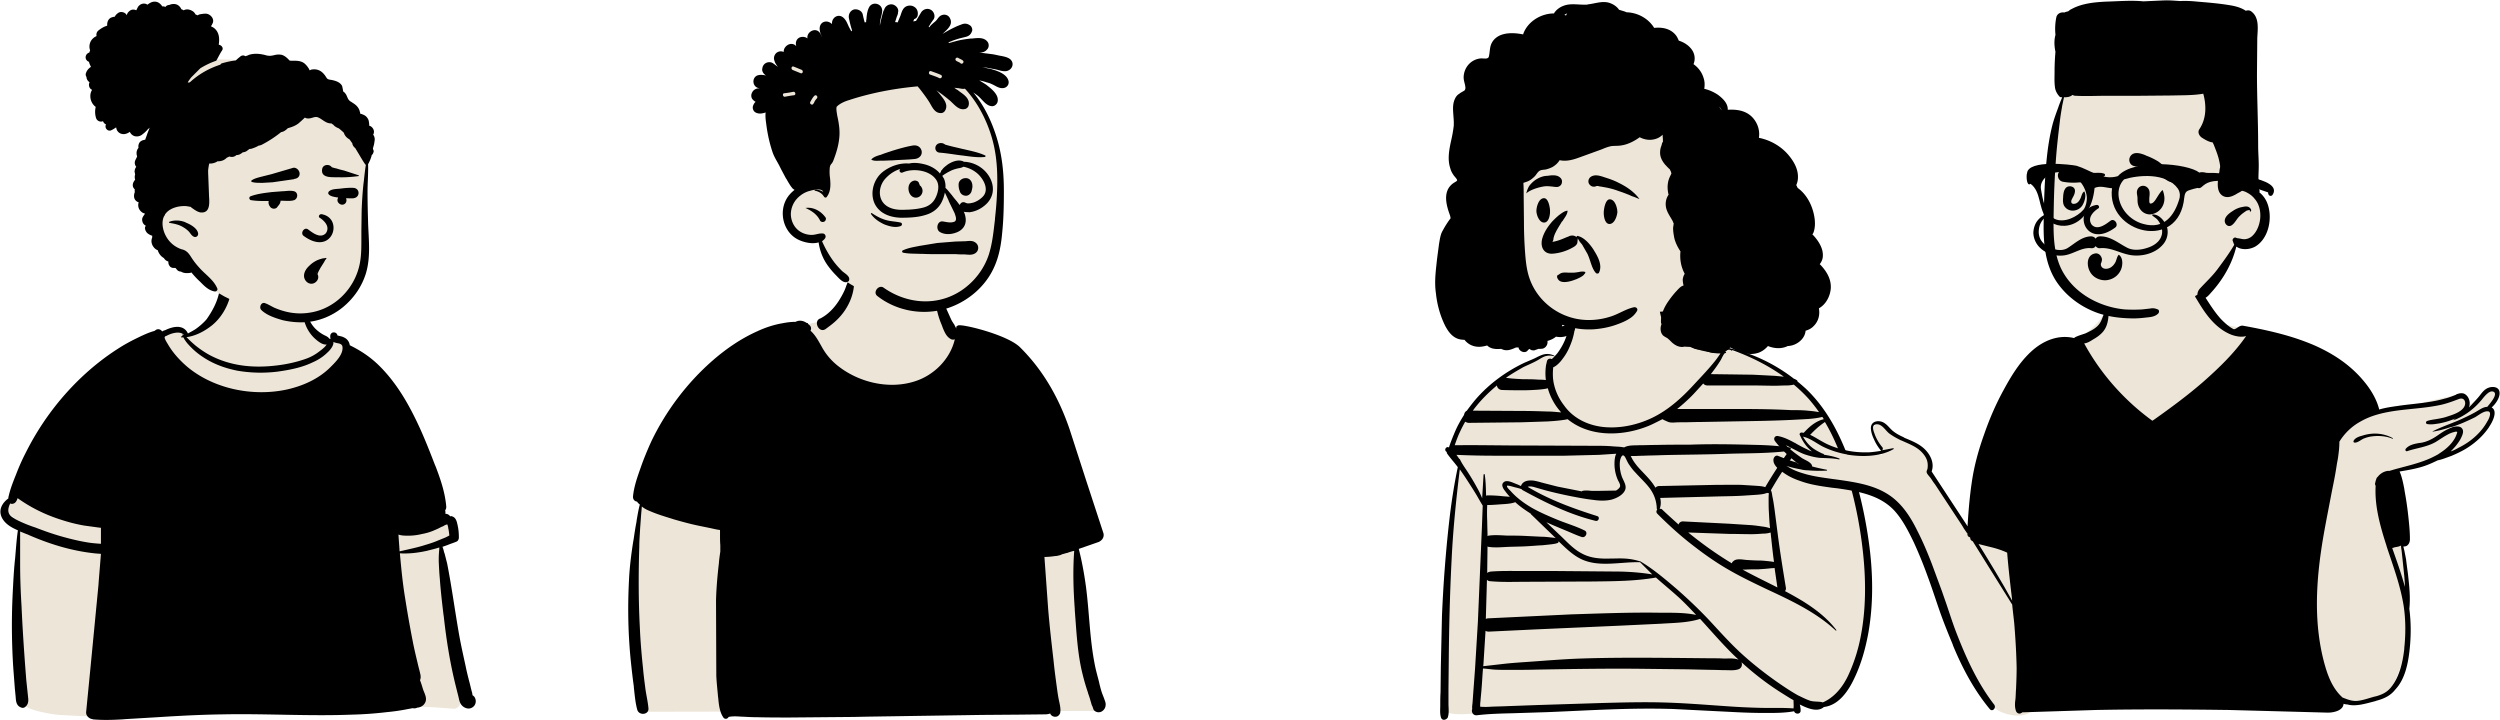 <svg xmlns="http://www.w3.org/2000/svg" zoomAndPan="magnify" preserveAspectRatio="xMidYMid meet" viewBox="76 75.05 799 230.25" xmlns:v="https://vecta.io/nano"><style><![CDATA[.B{fill-rule:evenodd}.C{fill:#ece5d8}.D{clip-rule:nonzero}]]></style><defs><clipPath id="A"><path d="M76 167h152.41v138.305H76zm0 0" class="D"/></clipPath><clipPath id="B"><path d="M103 75.055h93V179h-93zm0 0" class="D"/></clipPath><clipPath id="C"><path d="M536 171h139v134.305H536zm0 0" class="D"/></clipPath><clipPath id="D"><path d="M534.117 75.055H662V189H534.117zm0 0" class="D"/></clipPath><clipPath id="E"><path d="M276.605 161h153v144h-153zm0 0" class="D"/></clipPath><clipPath id="F"><path d="M642.316 168H875v136H642.316zm0 0" class="D"/></clipPath><clipPath id="G"><path d="M729 75.055h73V177h-73zm0 0" class="D"/></clipPath></defs><path d="M94.855 303.531l6.789.359c29.582 1.074 59.074-2.238 88.656-3.043 10.277-.27 20.555-.18 30.742.715.984.09 2.145-.984 2.055-2.059-1.875-16.379-4.289-32.758-5.449-49.223 0-.895.09-1.703.445-2.598.09-.09.359-.805.625-.805-.09.09.27-.09.09 0 1.52-.27 2.949-1.879 1.879-3.402-11.082-17.004-26.187-32.578-31.102-52.805-1.164-5.457-5.273-5.816-9.742-8.055-1.34-.805-4.734-3.133-5.273-4.652-1.34-5.727.984-11.277-5.719-13.605-4.469-1.25-12.332-2.324-16.891-.984-5.539 1.879-5.094 8.055-8.312 12.352-1.605 2.508-4.469 5.816-7.059 6.266-1.25.18-2.145-2.328-3.484-2.238-19.574 4.742-46.293 37.32-54.785 55.313-1.875 5.637 4.199 3.938 3.844 9.664-.445 10.828-1.52 24.613-.895 35.441.535 6.266.18 12.891 2.055 18.887-.535.625.27 1.25.805 1.52.805 1.434 8.402 2.773 10.727 2.953zm0 0" class="B C"/><g clip-path="url(#A)" class="B"><path d="M145.973 168.836c.535-2.328 4.199-1.344 3.574.984-.98 3.578-2.949 6.891-5.809 9.219-2.234 1.789-5.184 3.402-8.133 3.758l.805.805c.625.629 1.34 1.254 1.965 1.793a31.18 31.18 0 0 0 4.469 3.043c6.438 3.488 13.676 4.293 20.914 3.488 3.395-.355 6.883-1.074 10.098-2.238 1.52-.535 2.949-1.34 4.203-2.324l.355-.27c.715-.539 1.609-1.254 1.965-1.969-1.25.27-2.859-1.074-3.754-1.879-.98-.895-1.785-1.969-2.41-3.133-1.164-2.238-1.789-5.191-.805-7.609.09-.18.27-.09.27 0 .266 2.863 1.07 5.461 3.035 7.52.895.895 1.969 1.699 3.129 2.238l.18.09c.535.266.984.535 1.25.984h.27c.09 0 .18 0 .18.09-.18-.27-.18-.629-.18-.984.09-1.523 2.055-1.523 2.324-.18-.09-.18-.09 0 0 .09v-.09.09-.09h.09c.086 0 .176.09.266.09l1.074.266c.715.27 1.43.629 1.875 1.254.359.449.535.984.625 1.523 3.309 1.609 6.438 3.668 9.117 6.262 5.898 5.73 9.918 12.891 13.316 20.316 1.699 3.762 3.215 7.609 4.734 11.547l.27.625c1.609 4.207 3.039 8.414 3.395 12.891 0 .355-.086.805-.355 1.074.09.355.09.715.09.984v.18c.535 0 1.07.176 1.52.805a.76.76 0 0 1 .625 0c1.34.445 1.52 1.879 1.785 3.043.27 1.25.359 2.504.359 3.758 0 .449-.27 1.074-.715 1.254-.805.355-1.699.625-2.594.984-.625.27-1.25.445-1.965.715.359.629.445 1.523.715 2.148l.805 3.133c1.43 7.25 2.414 14.59 3.664 21.836.625 3.672 1.43 7.25 2.234 10.922.359 1.789.805 3.578 1.25 5.277.27.984.449 1.883.715 2.867.09.266.18.535.18.805l.09.445c.27.18.535.359.715.719.625 1.164.27 2.594-.895 3.223-1.25.715-2.859 0-3.574-1.164-.535-.809-.625-1.969-.895-2.867l-.805-3.219c-1.785-7.25-2.949-14.59-3.754-21.93l-.086-.535c-.449-3.762-.895-7.609-1.164-11.367-.18-1.879-.266-3.758-.355-5.637 0-.984 0-1.973.09-2.867 0-.445.086-.805.086-1.25v-.09-.18-.09c-1.34.449-2.59.715-3.93 1.074-2.859.625-5.719.984-8.668.805.445 4.832.891 9.578 1.695 14.41.715 4.563 1.52 9.129 2.414 13.691.445 2.328.984 4.566 1.52 6.805.27 1.25.625 2.414.895 3.668.176.715.176 1.344-.09 1.969.355.895.625 1.789.895 2.688l.086.266c.539 1.523 1.52 3.043.449 4.566-.535.805-1.43 1.164-2.234 1.254h-.09c-.445.266-.984.266-1.52.176-.805.18-1.52.27-2.324.449-1.965.359-3.844.625-5.809.805-3.754.449-7.418.715-11.172.805-13.672.539-27.344-.355-41.02-.09-6.969.09-13.941.449-20.91.898l-10.457.625-1.074.09c-3.129.18-6.254.27-9.293 0-.09 0-.09 0-.18-.09-1.07-.09-2.145-1.074-2.055-2.238l1.43-14.59 2.504-25.953.086-1.254.715-8.77c-.715-.09-1.34-.09-2.055-.18-7.508-.805-14.656-3.043-21.535-6.086l-.27-.09c-.625-.27-1.34-.535-1.965-.805v3.938 6.535c0 4.473.176 8.949.445 13.422.355 7.879.895 15.754 1.52 23.629l.625 5.906c.09 1.164-.18 2.148-1.16 2.777-.539.266-.895.176-1.43-.09-1.254-.629-1.344-1.969-1.43-3.223l-.27-2.773-.449-5.91a208.19 208.19 0 0 1-.266-23.625c.18-3.672.355-7.43.715-11.098l.09-.809c.266-2.953.445-5.996.895-9.039-2.059-.895-4.113-2.059-5.098-4.027-1.25-2.504.09-4.742 2.059-6.176 0-.266 0-.535.09-.715.535-2.418 1.516-4.832 2.41-7.07.895-2.328 1.879-4.562 3.039-6.801 4.469-8.949 10.457-17.094 17.695-23.988 3.574-3.398 7.508-6.531 11.707-9.219 2.055-1.34 4.199-2.504 6.434-3.578l.359-.18c1.52-.715 3.219-1.52 4.914-1.969.18-.09.359-.27.539-.359.715-.445 1.605-.086 1.965.539.18-.18.445-.27.715-.359l.27-.09c1.516-.715 3.395-1.34 5.004-.895 1.07.27 1.875 1.074 2.234 1.969.805-.445 1.695-.895 2.5-1.43 1.254-.895 2.504-1.969 3.488-3.133 1.695-2.418 3.215-5.102 3.93-8.234zm73.016 73.836c-.18 0-.27.09-.445 0 .266 0-.27.18-.449.27-.27.18-.535.359-.895.445-.715.359-1.34.719-2.055.984-1.34.629-2.77 1.074-4.289 1.344-1.43.359-2.949.539-4.379.539-.984 0-2.145 0-3.129-.359.09 1.789.27 3.578.359 5.371l1.965-.449c1.965-.445 4.023-.895 5.988-1.52 1.52-.449 2.949-.895 4.379-1.523.715-.27 1.52-.625 2.234-.895l1.07-.535.27-.18c-.09-.805-.18-1.613-.355-2.328 0-.359-.18-.805-.27-1.164zm-137.359-8.414c-.27.809-.629 1.613-1.52 1.793-.359.09-.539 0-.805-.09l-.09.09c-.715 1.52-.984 3.133.715 4.293.805.539 1.609.984 2.414 1.344 1.52.715 3.125 1.344 4.734 1.879l.27.09c2.77 1.074 5.539 2.059 8.398 2.863s5.813 1.523 8.762 1.969c1.25.18 2.5.27 3.75.359v-5.102c-.445-.09-.891-.09-1.34-.18l-3.93-.535c-2.684-.449-5.363-1.164-8.043-2.059-4.648-1.523-9.207-3.758-13.316-6.715zm53.172-52.176c-1.07-1.164-3.215-.715-4.555-.18-.449.18-.805.359-1.164.539h-.09c-.445.266-.445.445-.266.895.266.715.715 1.34 1.07 1.969 1.609 2.684 3.754 5.012 6.168 7.07 8.578 7.07 21 9.484 31.727 7.16 5.184-1.164 10.188-3.402 13.941-7.16l.355-.359c1.52-1.52 3.664-3.758 3.484-5.996-.086-1.074-.98-1.164-1.875-1.344-.355-.09-.715-.18-1.074-.355.27 1.074-1.07 2.684-1.785 3.309-1.43 1.434-3.129 2.508-5.004 3.313-3.398 1.613-7.152 2.328-10.902 2.863-4.293.539-8.672.449-12.871-.266-3.664-.719-7.328-1.969-10.547-4.027-1.43-.898-2.859-1.973-4.109-3.223l-.27-.27c-.891-.895-1.875-1.969-2.41-3.133h-.629c-.176 0-.176-.18-.086-.27.176-.09.355-.176.445-.266 0-.09-.09-.18-.09-.27s.09-.18.09-.09c.18 0 .27.09.445.09zm0 0"/></g><path d="M144.039 94.094c28.598-1.43 47.992 21.211 48.887 30.25.535 6.266.176 14.59.176 20.23 0 2.863 1.43 11.543-.176 15.66-3.664 9.309-7.777 16.559-19.039 16.559s-28.598-5.906-34.496-13.426c-1.07-1.344-14.477-11.547-14.477-19.512-.09-17.004-1.34-48.687 19.125-49.762zm0 0" class="B C"/><g clip-path="url(#B)" class="B"><path d="M124.469 75.746c1.609-.535 2.68.27 3.395 1.344h.535s.18.09.27.09.09.09.18.09l.355-.359a1.72 1.72 0 0 1 .895-.27l.18-.086c1.25-.449 2.5-.27 3.305.805.18.18.27.445.359.625.266.09.445.18.715.359.18-.09.266-.09.445-.18.895-.27 1.789 0 2.594.535.355.27.625.629.805.984a4.51 4.51 0 0 1 .625.27l.535-.27c.715-.176 1.43-.266 2.145-.266 1.52.09 3.039 1.879 1.965 3.398v.09c-.086.18-.266.359-.355.539.355.18.715.355 1.07.625 1.609 1.344 1.699 3.313 1.434 5.191v.09c.801.09 1.605.984 1.07 1.789-.715 1.074-1.25 2.238-1.875 3.313a26.12 26.12 0 0 0-5.094 2.418l-2.863 2.863c-.445.535-.801 1.074-1.16 1.609.27.18.625.09.895-.18 2.68-2.414 5.809-4.207 9.293-5.367a.9.9 0 0 0 .535-.449c1.52-.449 3.039-.805 4.648-.984.449-.449.895-.805 1.34-1.164.539-.535 1.254-.535 1.699-.18l.805-.266.18-.09c.09 0 .09-.09.176-.09 1.789-.539 3.488-.359 5.273.09l.27.09c.805.176 1.34.176 2.145 0h.09c.895-.27 1.785-.359 2.68-.18.895.266 1.52.805 2.145 1.43l.09.09c.27.359.449.359.805.359h.445c1.52 0 3.039 0 4.203 1.254.445.445.895 1.074 1.16 1.609v.09.09c.18 0 .449-.09.535-.18 1.699-.359 3.129.18 4.203 1.523.266.266.625.895.805 1.16l.266.27c.449.27.984.27 1.43.359 1.254.27 2.594.715 3.219 1.879.18.715.27 1.254.355 1.789.449.27.715.629.984 1.074.27.539.449 1.164.805 1.613.27.355.625.535 1.074.805l.086.09c1.074.625 1.969 1.43 2.324 2.684v.09c.09.18.27.805.09.715.27.09.535.09.625.18.805.27 1.43.625 1.879 1.434.355.535.355 1.164.445 1.699v.27.18.086c.18.09.27.09.449.18.625.359 1.07 1.074 1.07 1.793 0 .355-.09.625-.27.895.18.176.27.445.359.625.18.449.18.984.09 1.523-.09.625-.18 1.16-.359 1.699-.09.18-.09.535-.176.715.176.27.266.539.266.805-.09.449-.266.895-.625 1.164-.18.895-.625 1.879-.984 2.598-.086.09-.086.176-.176.266.09 2.953-.18 5.996-.18 9.039 0 3.223.09 6.535.18 9.758.176 5.371.891 10.918-.715 16.199-1.344 4.297-3.934 7.965-7.418 10.828-3.574 2.863-7.867 4.566-12.422 4.746-2.324.086-4.738-.18-6.973-.719l-.27-.09c-2.145-.625-4.734-1.52-6.344-3.133-.805-.805 0-2.684 1.25-2.145 1.254.445 2.324 1.25 3.574 1.699 1.074.445 2.234.805 3.398 1.074 2.324.535 4.734.625 7.059.27 8.492-1.164 15.105-8.234 16.355-16.559.359-2.328.359-4.656.359-6.98v-2.598l.086-6.441a122.44 122.44 0 0 1 .539-8.234l.176-1.434c.18-1.699.359-3.398.629-5.012-.27 0-2.234-3.488-3.398-5.371-.445-.355-.715-.715-.895-1.25 0-.09 0-.18-.086-.359-.27-.359-.539-.715-.805-1.164h-.09c-.09 0-.09 0-.09-.09-.625-.355-1.074-.805-1.43-1.43-.09-.18-.18-.449-.27-.629-.445-.445-.98-.895-1.52-1.34-.09 0-.09-.09-.176-.09-.719-.27-1.254-.629-1.699-1.164-.18-.09-.359-.18-.535-.359-.539 0-1.074-.09-1.609-.355-.984-.449-1.789-1.254-2.77-1.613-1.074-.359-2.148.539-3.309.359-.27 0-.535-.09-.805-.27-.625.625-1.34 1.254-2.055 1.879-1.074.805-2.145 1.164-3.395 1.523-.629.625-1.344 1.164-2.148 1.25-1.875 1.523-3.93 2.867-6.164 4.027-.359.18-.715.27-.984.27-.715.449-1.43.715-2.234.984-.266.09-.535.09-.715.09l-.715.539c-.445.355-.984.535-1.43.535-.27.27-.625.449-.895.625-.355.18-.805.27-1.16.27-.625.629-1.52.715-2.234.449-.09.09-.18.09-.359.18s-.355.176-.445.176c-.715.809-1.875 1.254-2.949 1.164-.805.539-1.789.805-2.68.719-.18.715-.27 1.43-.359 2.145v.539.18l.27 6.98v.18c.09 2.059.625 5.727-2.414 5.637-1.07 0-2.234-.895-3.129-1.52l-.09-.09c-.086-.09-.176-.09-.176-.18-.625-.09-1.254-.27-1.969-.27-.805 0-1.695.09-2.41.27-1.43.359-2.773.984-3.664 2.148-.09.09-.18.18-.18.266-.09.18-.18.449-.359.629-.891 1.969-.355 4.473.625 6.266a8.78 8.78 0 0 0 5.184 4.293h.09c1.52.449 2.145 1.434 2.949 2.688s1.699 2.328 2.684 3.398c1.875 2.059 4.469 3.762 5.539 6.445.18.539-.445.984-.895.895-1.965-.355-3.305-1.789-4.645-3.133-.984-.895-1.879-1.879-2.773-2.953-.176.09-.355.18-.625.18-.891.09-1.875.09-2.68-.445-.359 0-.715-.09-1.074-.359-.266-.27-.445-.539-.715-.805h-.805c-.086 0-.266-.09-.355-.09-.18-.09-.445-.18-.625-.449-.359-.445-.535-.984-.449-1.52-.086 0-.176 0-.266-.09-.539-.18-.895-.539-1.164-.984-.445-.27-.891-.629-1.16-.984-.359-.449-.625-.895-.805-1.523l-.535-.27c-1.164-.805-1.789-2.234-1.34-3.578 0-.09.086-.18.086-.27v-.266-.27l-.266-.09c-1.164-.449-1.879-1.074-2.055-2.328 0-.27.086-.535.266-.715v-.09c-.09 0-.18-.09-.18-.09-.625-.359-.98-1.074-.98-1.879 0-.625.445-1.164.805-1.699l.09-.18-.27-.09c-.18-.09-.359-.09-.445-.18-.449-.27-.805-.625-1.074-1.074 0-.09-.09-.09-.09-.18-.266-.535-.355-1.254-.18-1.879 0-.09.09-.18.09-.18-.805-.266-1.52-.895-1.52-2.059 0-.445.09-.895.27-1.25-.09-.27-.09-.539 0-.809-.27-.266-.535-.625-.625-.984-.18-.805.18-1.52.715-2.148-.18-.535-.18-1.16 0-1.699-.09-.27-.09-.535-.18-.805 0-.625.18-1.164.535-1.613-.445-.535-.625-1.25-.355-1.969.18-.445.445-.895.625-1.34-.09-.359-.18-.629-.18-1.074 0-.715.27-1.254.625-1.703-.176-.805.18-1.879.984-2.234.27-.18.715-.27 1.16-.359.18-.535.359-.984.539-1.52.266-.809.625-1.613.895-2.328-.18.18-.359.355-.539.445-.625.809-1.52 1.523-2.145 1.969-1.43.809-3.039.359-3.664-1.07-.625.445-1.43.805-2.234.715-.98-.09-1.785-.715-2.055-1.703 0-.176-.09-.266-.09-.445-.535.359-1.07.715-1.699.984-.801.27-1.605-.359-1.695-1.164 0-.27 0-.535.176-.805h-.086c-.449-.18-.715-.539-.895-.984-.895.359-1.965-.09-2.234-1.074a6.61 6.61 0 0 1-.09-3.492c-.984-.715-1.609-1.879-1.699-3.043-.09-.895.09-1.699.539-2.414-.895-.359-1.254-1.523-.805-2.418-.539-.359-.984-.984-.984-1.699-.27-.359-.359-.895-.09-1.434.27-.715.805-1.34 1.52-1.789-.27-.539-.535-1.074-.625-1.609-.535-.18-.984-.629-1.074-1.254-.09-.805.449-1.523 1.164-1.703.09-.266.18-.535.266-.715-.355-.895-.266-1.969.18-2.863.449-.805 1.074-1.344 1.879-1.699-.18-.719.09-1.434.715-1.879.805-.629 1.695-1.164 2.68-1.434-.09-1.164.359-2.328 1.52-2.684.27-.09.625-.18.895-.18.266-.539.625-.895 1.16-1.254.805-.535 2.145-.18 2.594.625 0 .09.086.09.086.18a2.15 2.15 0 0 1 .629-1.164c.805-.805 1.605-.805 2.41-.445l.539-1.074c.805-1.164 2.145-1.344 3.039-.715.445-.359.891-.629 1.34-.809zm5.719 70.168c1.609-.625 3.574-.445 5.094.18l.09.09c1.43.535 3.664 1.789 3.934 3.402.176.805-.629 1.52-1.434 1.074-.715-.359-1.07-1.164-1.605-1.703a8.56 8.56 0 0 0-1.789-1.34c-1.34-.809-2.77-1.074-4.379-1.344-.09-.09-.09-.359.09-.359zm0 0"/></g><g class="B"><path d="M180.137 157.469c.09 0 .27.18.18.27-.449.359-.715 1.164-1.074 1.609l-.895 1.434c-.266.539-.625 1.074-.805 1.699l-.086.09c.086.18.086.359.176.449.359 1.164-.445 2.238-1.43 2.594-1.609.539-3.039-.895-3.039-2.414 0-1.254.805-2.418 1.699-3.223.715-.715 1.609-1.344 2.594-1.789.445-.18.891-.359 1.34-.449.355-.18.895-.09 1.34-.27zm-3.129 4.566a1.27 1.27 0 0 1 .27.355c0-.086-.09-.266-.27-.355zm1.074-17.453c1.43.895 3.574 2.863 2.055 5.012-1.789 1.879-4.379-.27-5.719-1.254-1.164-.805-2.504 1.164-1.43 2.059 9.293 6.895 13.047-5.637 5.809-6.891-.805-.09-1.074.805-.715 1.074zm-11.707-8.414h.266c1.074-.09 2.234-.266 3.309 0 1.43.359 1.34 2.418 0 2.867-1.164.355-2.504.176-3.754.176h-.535c0 .449-.18.895-.449 1.254-.18.27-.445.539-.625.805-.445.629-1.609.629-2.145 0-.359-.445-.625-.895-.625-1.52 0-.18 0-.27.09-.449h-.625c-1.609 0-3.309 0-4.918-.266-.535.086-1.07-.898-.266-1.254 2.145-.805 4.555-1.074 6.789-1.344l3.488-.27zm18.141-.805c1.43-.18 3.039-.359 4.469-.27 2.145.18 2.145 3.043 0 3.313-.805.09-1.609 0-2.414 0 .449.895-.09 1.969-1.07 2.059-.895.09-1.879-.805-1.609-1.789.09-.18.09-.359.18-.539h-.359c-.984-.176-2.324-.355-2.77-1.16-.09-.27 0-.449.09-.629.715-.895 2.5-.895 3.484-.984zm-15.016-6.621c.984-.359 2.059.535 2.234 1.52.18 1.164-.625 1.879-1.695 1.969l-.09.09-6.793.984-3.129.18h-.715c-.895 0-1.875 0-2.77-.27-.27-.09-.359-.355-.09-.535.895-.629 2.145-.895 3.129-1.164l3.219-.805 6.699-1.969zm9.477.266c.266-1.43 2.32-1.609 3.035-.535.449.18 1.164.359 1.609.445.805.27 1.52.449 2.324.629l4.648 1.52c.176.09.09.27 0 .27-2.145.27-4.289.449-6.523.359h-.449c-1.965 0-5.184.18-4.645-2.687zm0 0"/><path d="M539.742 248.309c1.266-3.891-.27-8.512.723-12.676.363-1.719.996-7.875 1.629-11.59.363-1.992-1.809-2.625-2.172-3.437-2.352-7.336 14.84-24.449 15.832-25.082l4.523-2.625c4.523-1.539 9.863-5.977 13.934-3.172 7.059-10.5 4.254-23.449 8.051-24.898 3.801-1.539 15.109-4.617 21.531-.633 3.891 2.898 3.621 7.785 5.34 11.859.996 1.902 1.539 4.711 2.715 5.977 4.07 4.258 9.227 4.98 14.926 5.707.453.09.906-1.09 1.355-.996 9.684 3.078 20.898 4.074 31.758 22.727 1.535 2.625 5.699 6.969 4.34 10.047 9.141 21.277 18.188 69.266-6.965 81.219-.812.543-6.242-2.266-7.148-2.172-1.445 0 1.359 3.621 0 2.984-9.949.727-64.684-1.176-85.672.727-14.387-.09-23.523 2.445-26.871-.09 1.359-3.262 1.266-6.703.816-10.051-3.078-2.266.723-18.379.359-23.09-2.805-3.531-.453-16.477.996-20.734zm0 0" class="C"/></g><g clip-path="url(#C)" class="B"><path d="M544.266 224.68c1.355 1.988 2.625 4.074 3.801 6.246.633 1.086 1.176 2.262 1.629 3.352l.449-7.516c0-.184.363-.273.363-.094.363 2.266.363 4.527.453 6.793.18 0 .27-.09.453-.09 1.629 0 3.254.09 4.883.27l2.262.184c-.633-.637-1.176-1.359-1.719-2.082s-1.176-1.902-.18-2.629c.996-.812 2.984.273 3.98.637.543.18.996.449 1.449.633.633-1.723 2.441-1.902 4.07-1.723 1.176.184 2.262.547 3.348.816l4.25 1.086 7.781 1.539c.09-.09.18-.18.27-.18.906-.18 1.902-.09 2.805 0h2.805l5.066-.09c.453-.273 1.086-.727 1.27-1.27.18-.633-.363-1.449-.633-1.992-.996-2.172-1.359-4.707-.996-7.152.09-.453.18-.906.453-1.359l-5.52.363-11.039.273h-22.074c-4.16 0-8.324-.09-12.484-.273.363.453.633.906.996 1.359.09 0 .18 0 .18.09v.09c.543 1.086 1.086 1.902 1.629 2.719m8.234 76.234c1.719-.09 3.438-.09 5.156-.18l10.039-.363 19.996-.633c6.605-.18 13.297-.363 19.902-.18 6.695.18 13.301.723 19.902 1.176 3.711.27 7.422.453 11.129.543 3.527.09 7.059-.09 10.586.18.09-.906 0-1.719 0-2.625-1.176-.633-2.262-1.359-3.437-2.082-4.07-2.535-7.961-5.434-11.582-8.602-.543-.453-1.086-.996-1.629-1.449.363.816.09 1.902-.992 2.266-1.359.449-2.715.27-4.074.27s-2.805-.09-4.16-.09l-8.141-.18-15.926-.184c-10.676-.09-21.441.09-32.113.273-2.988.09-6.062.09-9.047.09-1.539 0-2.988 0-4.523-.09-1.18-.09-2.445-.273-3.621-.363-.18 2.082-.27 4.164-.453 6.34-.09 1.355-.27 2.805-.359 4.164-.094.543-.094 1.176-.094 1.719 1.086.09 2.262.09 3.441 0m-1.18-59.305c0 1.629.094 3.258.094 4.801.18-.094.27-.184.449-.184 1.902-.27 3.891-.09 5.793 0 1.809 0 3.707 0 5.516.09l5.52.273c.906 0 1.719.09 2.535.18.543.09 1.355.09 1.988.273l-7.871-7.605c-.09-.09-.09-.184-.18-.273-1.719-1.086-3.437-2.262-4.887-3.621-1.176.453-2.531.543-3.797.633-1.629.09-3.258.273-4.887.273h-.273a49.43 49.43 0 0 0 0 5.16m68.035 31.238c-3.98 1.266-8.324 1.266-12.484 1.539l-13.301.633-26.598 1.176-15.199.727c-.359 0-.723-.09-.992-.273l-.637 10.051c0 .453-.09.816-.09 1.27l7.148-.816c2.715-.273 5.43-.453 8.051-.633 5.246-.363 10.496-.816 15.832-.996 10.766-.363 21.531-.273 32.297-.184l9.141.094c1.535 0 3.074 0 4.523.09 1.535 0 3.164-.184 4.613.363-4.344-3.984-8.234-8.602-12.305-13.039m-14.113-13.219c-6.695 1.176-13.48 1.176-20.266 1.266l-20.809.09c-3.98 0-7.871.184-11.852-.18-.453 0-.812-.18-1.086-.453l-.359 12.496c.27-.09.543-.184.813-.184l26.598-1.266c8.867-.273 17.734-.633 26.598-.543 4.344.09 8.867-.184 13.211.723-1.629-1.719-3.258-3.441-4.977-5.07-2.535-2.352-5.246-4.527-7.871-6.879m-5.066-4.891s0-.09 0 0h-.09c-6.242-.18-13.301 1.812-19.09-1.176-2.625-1.359-4.793-3.531-6.875-5.523v.09c0 .18-.09.363-.273.453-.723.27-1.535.363-2.262.453l-2.531.27c-1.898.09-3.801.273-5.699.363s-3.801.09-5.699.18-3.891.273-5.793 0c-.18 0-.359-.09-.449-.18L551.32 257v1.18c.273-.273.637-.363 1.086-.453 3.531-.273 6.969-.18 10.496-.18h10.313l20.809.18c3.348.09 6.695.363 10.043.906l-3.891-3.895m54.371 44.273c1.27.363 2.535.184 3.801.453.09 0 .18.094.18.094 3.801-1.633 6.426-4.98 8.145-8.602a53.09 53.09 0 0 0 3.98-12.316c1.719-8.691 1.719-17.746.813-26.527-.902-8.691-2.621-17.293-5.156-25.535-1.719-5.703-3.98-11.496-7.055-16.66-3.531 2.355-6.336 5.797-8.867 9.145-3.078 3.984-5.883 8.242-8.414 12.68.363.633.363 1.539.543 2.262.27 1.266.453 2.625.633 3.895l1.086 8.418c.723 5.523 1.629 11.047 2.531 16.57.094.453-.09.816-.27 1.086 1.898.996 3.801 2.082 5.609 3.168 4.07 2.535 7.871 5.434 10.766 9.238.09.09 0 .27-.18.18-6.336-5.887-14.297-9.598-22.074-13.219-3.98-1.902-7.965-3.805-11.762-5.977-3.98-2.262-7.781-4.891-11.398-7.695-4.164-3.168-8.055-6.699-11.762-10.414-.453-.453-.363-.996 0-1.355-.09 0-.184-.09-.184-.273-.09-2.445-.812-4.527-2.262-6.52-1.355-1.809-3.074-3.348-4.523-4.98-.723-.723-1.355-1.539-1.898-2.352-.633-.816-.996-1.812-1.445-2.625-.637-.996-1.086-.543-1.449.449-.363 1.09-.273 2.266-.18 3.352.18 1.176.449 2.266.992 3.352.453.996.996 1.992.727 3.078-.543 1.809-2.805 2.898-4.434 3.348-1.902.453-3.891.363-5.789.094-2.445-.273-4.797-.727-7.148-1.18-2.715-.543-5.52-1.176-8.234-1.898l-3.797-1.09c-.453-.09-1.27-.27-1.812 0 6.969 4.168 14.477 6.883 22.168 9.328.992.27.543 1.719-.453 1.539-8.234-1.992-16.016-5.797-23.434-9.871l-.27-.27c-.723-.273-1.539-.453-2.262-.633-.363-.094-2.082-.637-2.352-.453-.273.359.813 1.355 1.086 1.629 1.898 2.172 4.25 3.895 6.691 5.34 2.535 1.449 5.25 2.629 7.871 3.715 2.988 1.266 6.242 2.172 9.141 3.621 1.176.543.359 2.445-.906 2.082-1.629-.543-3.168-1.266-4.703-1.902l-3.891-1.629c-.906-.363-1.809-.816-2.715-1.176l3.98 3.801c2.352 2.176 4.523 4.711 7.328 6.156 2.805 1.539 5.973 1.723 9.047 1.633 1.539 0 3.074-.094 4.703 0s3.078.359 4.617.813c0 0 .09 0 .09.09.09-.09.18-.09.27 0 4.254 2.535 8.051 5.797 11.762 8.965 3.801 3.352 7.418 6.793 10.855 10.504 3.258 3.531 6.516 7.152 10.133 10.41 3.527 3.172 7.238 6.066 11.129 8.785 2.082 1.449 4.25 2.898 6.512 4.164 1.359.633 2.535 1.27 3.891 1.719m-.359-96.336c-1.539-1.719-3.168-3.258-4.887-4.707-.723.18-1.539.27-2.352.27-1.266 0-2.445.09-3.711.09-2.352 0-4.703-.09-7.055-.09h-14.477c-.633 0-1.086-.27-1.355-.633l-2.988 3.262c-1.625 1.719-3.437 3.348-5.336 4.887h1.086 5.066 10.043c6.695 0 13.387 0 20.082.363 1.719 0 3.621 0 5.43.18.996.09 1.988.184 2.984.363.18 0 .363.09.633.09-.996-1.449-2.078-2.805-3.164-4.074m-26.781-15.211s.09.09.184.09a.17.17 0 0 1 0 .273c-.184.09-.273.09-.453.18-.543.727-.906 1.629-1.176 2.082-.816 1.359-1.719 2.625-2.625 3.805-.18.27-.363.453-.543.723l13.48.184 6.965.359 2.895.273c-5.066-3.621-10.676-6.43-16.555-8.512.09.18-.09.363-.18.18-.727-.543-1.449-.27-1.992.363m-22.707 42.828c.09.18.27.359.363.633a1.63 1.63 0 0 1 1.266-.543l17.641-.363c2.895 0 5.883-.09 8.777 0l4.34.273c.996.09 2.082.09 3.078.453 2.352-3.984 4.883-7.879 7.598-11.59-6.332.813-12.754.723-19.09.902-7.145.273-14.383.273-21.531.453-1.988.094-3.98.094-5.879.184-.996 0-1.992.09-3.078.09h-.992c0 .09.09.09.09.18.543 1.18 1.266 2.176 2.082 3.168 1.809 2.086 3.887 3.895 5.336 6.16m7.781 12.402c.18-.633.723-1.086 1.629-.996l14.473.727 7.059.453c1.176.09 2.441.27 3.617.449.816.094 1.719.273 2.445.543-.184-1.719-.273-3.348-.363-5.07-.09-1.355-.09-2.715-.09-4.074 0-.723 0-1.355.09-2.082h-.18c-.094 0-.273 0-.363-.09-1.086.453-2.352.543-3.527.633l-4.164.273c-2.984.18-5.969.18-8.957.27l-17.551.453c.273 1.18.273 2.355-.18 3.531.273-.09.633-.09.906.273 1.629 1.539 3.348 3.078 5.156 4.707m17.008 12.406c.09-.363.363-.637.633-.816.996-.816 2.895-.363 4.16-.27 1.449.09 2.898.18 4.344.18.453 0 2.715.18 4.344.453-.363-2.625-.633-5.16-.906-7.789-.09-.543-.09-1.086-.18-1.629-.816.273-1.629.363-2.441.363-1.18.09-2.445.18-3.621.18-2.441 0-4.793-.09-7.238-.09l-13.027-.453c4.344 3.531 8.867 6.793 13.66 9.688.094.094.184.094.273.184m13.66 1.449c-.363.09-.723.09-.996.09-1.355.18-2.805.27-4.16.359-1.355 0-2.805 0-4.16.094h-.906c3.617 1.992 7.418 3.801 11.129 5.703l-.906-6.246m-39.898-45.543c-8.32 3.531-19.086 3.891-26.234-1.992-.723.18-1.539.27-2.172.359-1.445.184-2.805.273-4.25.363l-8.324.273-16.828.18c-.453 0-.812-.18-1.176-.363-.543.996-1.086 1.992-1.539 2.988-.723 1.449-1.266 2.988-1.809 4.527h.363c7.328-.09 14.746.09 22.074.09l22.074.09c2.082 0 4.07 0 6.063.184 1.086.09 2.168.09 3.164.27.09 0 .273 0 .363.094 1.445-.816 3.164-.637 4.793-.727 1.813 0 3.711-.09 5.52-.09 3.621-.09 7.238-.09 10.855-.09 7.328-.273 14.566-.09 21.715.09 3.617.09 7.145.363 10.676.906.27-.273.449-.637.723-.906 2.531-3.168 5.43-7.242 9.59-8.238-.18-.273-.363-.543-.453-.727-2.895.727-5.969.727-8.867.906-3.344.18-6.691.273-10.039.363l-20.086.359c-1.898 0-3.707.094-5.609.094-.996 0-1.988 0-2.984.09-.543 0-1.086 0-1.629-.184-.453-.18-.996-.449-1.449-.633-.18-.09-.27-.18-.449-.27-1.27.633-2.625 1.355-4.074 1.992m-32.566-11.863c-1.086.273-2.172.363-3.258.453-1.449.09-2.895.18-4.344.18-2.352 0-4.613 0-6.965-.09-.996 0-1.629-.723-1.719-1.449 0 0-.09 0-.09.09-2.805 2.355-5.43 4.98-7.602 7.969l15.742.09c2.805 0 5.52.094 8.324.184 1.355 0 2.715.18 4.07.27h.09c-.18-.18-.27-.359-.449-.543-1.723-1.992-3.078-4.527-3.801-7.152m-34.109 105.301c-.449-1.266-.27-2.625-.27-3.984s0-2.715.09-4.164l.09-8.059.363-16.297c.453-10.773 1.266-21.457 2.531-32.145.633-5.16 1.449-10.32 2.535-15.48l-.09-.09c-1.086-1.449-2.352-2.809-3.348-4.258-.09-.09-.09-.27-.09-.453 0 0-.094 0-.094-.09-.902-.543-.09-1.902.816-1.359-.09-.09 1.355-3.801 1.539-4.164.543-1.355 1.176-2.715 1.898-3.984.453-.812.906-1.539 1.355-2.262.094-.543.363-1.086.906-1.359.906-1.266 1.898-2.535 2.895-3.711 4.254-4.891 9.59-8.781 15.469-11.59l2.535-1.086c.906-.363 1.809-.906 2.715-1.27 1.445-.633 2.895-.633 4.34.094.094.09 0 .27-.09.18-.902-.273-1.898-.273-2.805 0s-1.629.813-2.441 1.266c-1.449.816-2.984 1.449-4.523 2.176-1.898 1.086-3.801 2.172-5.609 3.438 1.809.273 3.711.363 5.609.453 1.355 0 2.805 0 4.16.094.996.09 1.992 0 2.988.18-.184-1.629-.184-3.262.09-4.891.09-.359.18-.723.27-1.176.273-.816.996-.906 1.539-.633l.09-.094c.633-.543 1.176-1.176 1.719-1.809.996-1.359 1.902-2.898 2.535-4.527s1.086-3.258 1.535-4.98c.184-.812.453-1.629.727-2.535.18-.723.359-1.539.723-2.172.09-.09.27-.09.27 0 .184.813.094 1.809.094 2.625 0 .906-.094 1.902-.184 2.809-.27 1.898-.633 3.801-1.355 5.613-.633 1.719-1.449 3.348-2.625 4.887-.723.996-1.809 2.266-3.074 2.809-.18 1.809-.18 3.711.27 5.523.543 2.352 1.629 4.617 3.168 6.609 2.984 4.254 7.871 6.52 12.938 6.973 5.246.453 10.586-.727 15.289-2.988 5.246-2.535 9.59-6.52 13.48-10.777 2.262-2.441 4.613-4.887 6.695-7.512.359-.453.992-1.359 1.625-2.266-.723 0-1.445-.09-2.078-.18-1.266-.184-2.625-.453-3.891-.727-2.352-.633-4.887-1.449-6.965-2.805-4.434-2.809-6.152-6.43-6.695-11.41-.184-1.539 2.531-1.902 2.805-.359.359 2.441.992 3.621 1.719 5.883s1.809 3.078 3.891 4.258c1.898 1.176 4.07 1.809 6.242 2.535l3.527 1.086c.723.18 1.629.453 2.441.723.363-.363.816-.633 1.266-.723 0-.09 0-.09.094-.09s.27.09.359.09.273 0 .363.09c7.328 1.629 14.383 5.07 20.355 9.688.27.09.633.273.906.453.18.09.27.27.27.453.906.723 1.809 1.539 2.625 2.262 6.785 6.43 11.125 14.941 14.203 23.723 2.984 8.602 4.977 17.656 6.152 26.711 1.176 9.234 1.266 18.652-.363 27.797-.906 4.891-2.262 9.777-4.434 14.305-1.898 4.074-4.977 8.691-9.77 9.234l-.09.094c-1.902 1.539-4.707.449-6.695-.453-.273-.184-.633-.273-.906-.453a6.79 6.79 0 0 1 .273 1.902c.09 1.266-1.719 1.355-2.082.27-2.984.543-5.969.543-8.957.543-3.348 0-6.602-.09-9.949-.27l-19.723-.996c-13.391-.453-26.691.453-40.078.996l-11.219.359c-3.801.094-7.602.184-11.398.637-1.359.18-1.902-1.18-1.539-1.992-.09-.543 0-1.18.09-1.902l.273-3.805.543-7.332.902-14.941 1.266-29.789.273-7.242c-.18-.27-.273-.453-.453-.723-.453-.816-.902-1.539-1.355-2.355-.906-1.539-1.902-3.078-2.895-4.617a98.7 98.7 0 0 0-2.625-3.895c-1.176 9.688-2.172 19.379-2.625 29.066-.543 10.684-.812 21.457-.902 32.141l-.09 8.965v4.707c0 1.449.27 3.172-.273 4.527-.633.816-1.719.906-2.082 0zm0 0"/></g><path d="M574.359 111.762c12.574-10.23 32.75-13.582 46.141-3.258 10.492 9.777 14.836 37.301 13.027 51.066-.543 8.871-7.328 18.922-17.191 16.113-1.719-.18-3.348-.812-5.066-.902-2.078-.273-4.07-.273-6.152.09-4.43.633-8.32 2.988-12.664 4.074-7.961 2.082-16.918.633-23.703-3.895-22.707-15.031-12.484-48.801 5.609-63.289zm0 0" class="B C"/><g clip-path="url(#D)" class="B"><path d="M576.078 179.125l-.723-.27c0 .09 0 .09-.09.18 0 .09-.094.18-.094.273.273 0 .637-.094.906-.184m.453-99.145c.09-.27.18-.453.359-.633-.359.09-.633.273-.902.453.18.09.363.18.543.18m49.668 30.332c-.09-.453-.453-.906-.816-1.176l-.18-.18c.363.359.723.813.996 1.355m-90.922 47.535l.633-4.797c.27-1.539.453-3.172 1.266-4.437a27.48 27.48 0 0 1 2.441-3.805c-.09-.633-.27-1.176-.449-1.629-.906-2.625-1.719-5.977.09-8.418.453-.543.902-.996 1.539-1.359.27-.18.633-.363.813-.543.09-.184.09-.09.09-.184 0-.449-.996-1.355-1.176-1.719-.453-.633-.812-1.359-.996-2.082-.992-2.898-.359-6.066.273-8.965a41.43 41.43 0 0 0 .813-4.617c.09-1.449-.09-2.898-.18-4.344s-.09-2.898.543-4.258c.27-.633.723-1.266 1.355-1.629.543-.453 1.176-.727 1.719-1.086.453-.543.273-1.086.184-1.723-.184-.812-.453-1.629-.453-2.441 0-1.449.543-2.898 1.445-3.984.996-1.18 2.355-1.902 3.801-2.082.723-.094 1.359.09 1.992 0s.813-.363.902-.996c.273-1.359.184-2.809.906-4.074.633-1.18 1.719-1.992 2.895-2.445 2.172-.816 4.793-.637 7.055-.184 1.359-4.074 5.703-6.699 9.863-6.699.633-1.086 1.809-1.992 3.074-2.445 2.082-.812 4.344-.359 6.516-.359h.633c.18 0 .453 0 .633-.094 2.535-.27 4.977-1.355 7.418-.27 1.086.453 1.992 1.176 2.535 1.992.813.27 1.629.453 2.441.813 3.527.094 6.965 1.992 8.777 4.98 2.531-.27 5.156.184 6.875 2.266.453.543.723 1.176.996 1.809 1.719.543 3.254 1.539 4.25 2.988.906 1.359 1.086 3.078.453 4.527 1.539 1.086 2.715 2.625 3.258 4.527.359 1.086.359 2.266.18 3.352 1.539.359 2.984.996 4.344 1.898 1.355.996 3.074 2.535 3.164 4.438v.363c2.988-.18 6.063.27 8.145 2.715 1.535 1.813 2.172 4.168 1.809 6.25 3.617.723 6.965 2.625 9.316 5.34 1.719 1.992 3.258 4.527 3.168 7.336 0 .813-.18 1.629-.543 2.445.18.27.273.543.453.902 2.172 1.539 3.801 3.984 4.703 6.703.723 2.172 1.176 4.977.453 7.242-.09.363-.27.633-.453.906l.453.453c1.539 1.719 2.984 3.98 2.895 6.336 0 .996-.363 1.902-.996 2.715 2.082 2.086 3.711 4.711 3.531 7.699-.184 2.535-1.539 5.16-3.801 6.426.363 1.992-.09 4.074-1.629 5.613-.723.816-1.719 1.27-2.625 1.539-.18 2.355-2.262 4.168-4.43 4.711-.453.09-.816.18-1.27.18-1.988.996-4.34.816-6.332 0-.633.727-1.355 1.359-2.262 1.813-.363.18-.723.359-1.176.453-2.805.813-5.789-.273-8.234-1.633-.09 0-.27-.09-.359-.18-.363.363-.996.723-1.266.996-1.086.633-2.445.906-3.711.816-1.449-.094-2.805-.637-4.07-1.27-.184 0-.363.09-.543.09-1.176.09-2.172-.27-3.078-.906a6.44 6.44 0 0 1-1.898 0c-1.355.363-2.715-.18-3.801-1.086-.453-.359-.902-.902-1.355-1.266-.453-.453-.816-.543-1.359-.906-1.266-.723-1.445-2.625-.902-3.895-.09-.27-.18-.453-.18-.812 0-2.535 1.176-4.891 2.621-6.883.633-.906 1.359-1.809 2.082-2.625.633-.633 1.445-1.719 2.352-1.992.09 0 .09-.09.18-.09a6.95 6.95 0 0 1-.27-1.902c.09-.633.27-1.266.633-1.809-1.176-2.176-1.629-4.621-1.355-7.156-.906-1.355-1.629-2.805-1.992-4.344-.18-.996-.363-1.992-.363-3.078 0-.453.184-1.086.184-1.633 0 .184-.273-.449-.273-.543-.902-1.719-2.078-3.078-2.262-5.07-.09-1.176.184-2.441.906-3.437-.453-1.812-.453-3.715.27-5.434.184-.453.453-.906.633-1.359-.09-.363-.18-.723-.359-.996-.09-.09-.09-.27-.184-.363-.539-.449-.992-.992-1.445-1.445-.906-1.09-1.629-2.355-1.629-3.805 0-.723.09-1.449.363-2.082a15.07 15.07 0 0 0 .27-.996c.09-.18.18-.363.273-.453v-.09-.18c0-.727-.094-1.359-.094-1.992a5.21 5.21 0 0 1-2.262 1.355c-1.719.543-3.527.273-5.066-.543-1.625 1.18-3.527 2.176-5.426 2.535-1.176.273-2.352.184-3.437.273-1.176.18-2.262.633-3.348 1.086l-7.238 2.625c-1.988.727-4.07 1.27-6.152.816-.543.906-1.355 1.629-2.262 2.172-.723.363-1.445.633-2.262.816-.723.09-1.539.09-2.082.543s-.902 1.176-1.355 1.629c-.543.543-1.176 1.086-1.898 1.449-.543.27-1.176.453-1.719.633.09 1.27.09 2.625.09 3.895l.09 8.512a134.51 134.51 0 0 0 .27 8.508c.184 2.629.363 5.344.996 7.879 2.082 8.602 9.953 14.758 18.727 15.031 2.625.09 5.16-.273 7.691-1.086 2.625-.816 4.887-2.445 7.508-2.988.727-.094 1.359.543.906 1.266-.723 1.176-1.539 1.902-2.625 2.535-1.176.727-2.531 1.27-3.797 1.723-2.445.902-4.977 1.355-7.512 1.539-1.988.09-3.891 0-5.789-.363-.09.453-.363.813-.543 1.176 0 .09-.09 0-.09 0 0-.09.09-.18.09-.27-.633.813-1.629 1.449-2.625 1.719-.723.18-1.445.273-2.262.18-.27 0-.449-.09-.723-.09-.723.633-1.719 1.086-2.715 1.359.184.996-.359 2.082-1.445 2.445-.453.09-.996.09-1.449.09-.359.18-.812.27-1.176.453-.543.09-1.266 0-1.629-.453-.27.18-.453.27-.633.543-.906 1.086-2.805.18-2.895-.996h-.816c-.09 0-.09.09-.18.09-1.266.543-2.531 1.086-3.891.633-.27-.09-.453-.18-.723-.27-.996.09-1.898.09-2.895-.18-.543-.184-1.086-.453-1.539-.906-1.539.453-3.074.633-4.613.09-1.086-.363-1.992-1.086-2.625-1.902-.992 0-1.988-.18-2.805-.633-1.535-.816-2.531-2.266-3.348-3.805-1.625-3.258-2.621-6.879-2.984-10.5-.543-3.715 0-7.336.363-10.867"/></g><g class="B"><path d="M575.996 165.191c1.266 0 2.625-.453 3.527-.812l.273-.094c.813-.359 1.629-.723 2.262-1.266.18-.18.359-.453.543-.633a.41.41 0 0 0 0-.453c-.184 0-.453-.09-.633-.09h-.273c-.27 0-.543 0-.723.09h-.09c-.184 0-.363.09-.543.09-.543.09-1.086.18-1.719.18h-1.27c-1.176-.09-2.352-.18-3.164.637-.453.09-.543.359-.543.633 0 .363.18.633.359.906.453.633 1.18.813 1.992.813zm-6.695-10.32c.543.813 1.449 1.266 2.625 1.266 2.441-.09 5.246-.996 7.328-2.352.543-.363.902-.906.902-1.449l.094-1.086.539.902c.094.094.094.184.184.273.27.273.453.543.633.723l1.719 2.988c.363.727.633 1.539.906 2.355.449 1.359.902 2.809 1.809 3.805.18.18.359.18.543.18a.5.5 0 0 0 .453-.273c1.176-2.352-.363-5.16-1.629-7.152l-.094-.18c-1.176-1.812-3.074-4.074-5.246-4.437l-.27.363-.363-.273c-.633-.27-1.449-.27-2.082.09l-.723.273c-1.266.543-2.531 1.086-3.891 1.359-.09 0-.18 0-.27.09-.09 0-.184 0-.273.09 0-.09 0-.18.09-.273 0-.09.094-.18.094-.27s.09-.18.09-.273c0-.543.18-.902.27-1.266.543-1.449 1.449-2.809 2.262-4.164l.09-.184c.184-.18.363-.359.453-.543.633-.996 1.449-1.992 1.449-3.078-.906.09-1.629.633-2.262 1.086-.906.637-1.719 1.449-2.535 2.266-1.445 1.629-2.805 3.621-3.348 5.793-.27 1.18-.18 2.445.453 3.352zm23.613-12.043c0-1.266-.723-4.074-2.441-4.074-1.086 0-1.719 1.902-1.902 3.895v.09c-.09 1.176.273 3.895 1.809 3.895 1.629 0 2.445-2.535 2.535-3.805zm-25.875-.363c0-1.266.723-4.074 2.441-4.074 1.086 0 1.719 1.813 1.902 3.715v.18c.09 1.176-.273 3.895-1.902 3.895-1.535 0-2.441-2.445-2.441-3.715zm19.902-7.875c.273 0 .453.09.727.09l1.988.363c1.266.27 2.535.633 3.711 1.086 1.176.363 2.262.813 3.438 1.266.09 0 .09.09.18.09.363.184.816.363 1.176.453l1.809.727c-1.625-2.266-4.16-3.984-6.602-5.16-1.359-.727-2.895-1.27-4.344-1.723l-.812-.27c-1.176-.363-2.535-.727-3.711 0-.453.27-.723.723-.812 1.176s0 .996.359 1.359c.273.359.633.543.996.633.453.09.813 0 1.266-.18h.543zm-18.273.18c.813-.18 1.629-.27 2.441-.18.363 0 .727.09 1.086.09.543.09 1.176.18 1.719.09.363-.09.633-.27.816-.453.27-.27.453-.633.453-.996.09-.359 0-.633-.094-.906a2.11 2.11 0 0 0-.723-.812c-.996-.727-2.625-.543-3.707-.363-1.18 0-2.262.363-3.258.906s-1.809 1.266-2.535 2.172c-.543.727-.812 1.629-1.086 2.535 1.27-1.086 3.258-1.719 4.887-2.082zm0 0"/><path d="M280.867 233.07l138.543 10.996.184.914c2.285 15.121 3.477 25.387 3.477 30.793v.184c0 5.316 1.645 13.836 4.941 25.566l.184.734-147.512.273-1.738-35.187zm81.988-75.512c5.676.273 11.348 2.656 11.715 4.215 1.008 3.48 2.563 18.145 7.688 20.434s16.195.184 19.309 5.59 13.543 27.492 13.543 32.625c0 3.391-33.766 4.582-101.207 3.574.82-27.582 4.484-42.062 10.797-43.527l.547-.094c9.152-2.016 14.645-2.105 17.754-5.312 3.203-3.301 3.754-8.984 5.035-13.289.82-2.383 7.867-4.582 14.82-4.215zm0 0" class="C"/></g><g clip-path="url(#E)" class="B"><path d="M375.211 166.172c.551.184.641.641.73 1.098.184.645.461 1.285.734 1.926l1.465 3.848 1.738 3.852c.273.641.641 1.191 1.004 1.738.277.367.461 1.012.734 1.375 0-.09.09-.273.09-.363 0 0-.09 0-.09.09-.094.09-.184-.09-.094-.09.184-.277.367-.461.641-.551.641-.734 15.742 2.84 19.859 6.965 7.504 7.422 12.535 16.492 15.828 26.207l5.219 16.129 5.582 17.047c.363 1.281-.457 2.383-1.559 2.84l-6.312 2.199c1.008 3.941 1.738 7.973 2.289 12.004 1.098 8.34 1.188 16.77 2.836 25.02.367 1.926.914 3.758 1.371 5.59l.094.457c.273 1.102.547 2.199.914 3.207.367.918.73 1.836 1.008 2.75.273 1.102-.094 2.293-1.191 2.934-.824.457-2.012.273-2.562-.551-.09-.184-.184-.367-.184-.551-.09-.184-.184-.367-.184-.457s0-.09-.09-.184l-.09-.184c-.184-.457-.277-1.008-.457-1.465-.184-.734-.461-1.559-.734-2.293l-.09-.367a63.92 63.92 0 0 1-1.648-5.59c-1.738-6.781-2.012-13.836-2.562-20.711v-.363c-.457-6.234-.641-12.465-.184-18.605h-.184c-.641.184-1.371.367-2.012.641h-.09c-.461.094-.918.277-1.375.367l-.273.094-.184.09-.184.094c-.641.184-1.281.367-1.922.367-1.098.18-2.195.273-3.293.273l1.188 16.586c.461 5.59 1.102 11.09 1.742 16.68.273 2.75.641 5.496 1.004 8.156.184 1.375.367 2.75.641 4.125s.734 2.93.457 4.305c-.09.367-.363.734-.73 1.008-.824.461-1.922.184-2.379-.641 0-.09-.094-.184-.094-.184-.457.184-1.004.273-1.645.273l-8.512.094-11.621.09-36.418.551-4.578.094-20.496.184c-3.387 0-6.863 0-10.25-.094-1.645 0-3.293-.09-4.941-.184h-.273c-1.281-.09-2.746-.184-4.027.094-.363.73-1.281.824-1.738.09-1.098-1.648-1.371-3.848-1.555-5.863l-.094-.734c-.18-2.199-.457-4.398-.547-6.691l-.09-23.918c.09-4.031.457-8.062.914-12.004.09-1.281.273-2.473.457-3.758v-.457-.367-1.191c-.094-1.098-.094-2.109-.094-3.117v-1.738c-.914-.094-2.012-.367-2.836-.551l-4.023-.824c-2.656-.551-5.309-1.285-7.871-2.016l-.551-.184c-2.379-.734-4.848-1.469-7.137-2.477-.914-.367-1.828-.824-2.562-1.465-.09.641-.09 1.281-.184 1.926l-.273 3.754-.09 1.191c-.094 2.02-.277 3.941-.277 5.957-.273 8.617-.273 17.32.184 25.938.184 4.305.551 8.613 1.008 12.918.184 2.109.457 4.219.73 6.324.277 2.199.824 4.309 1.008 6.508.184 2.105-3.02 2.383-3.57.457-.641-2.289-.82-4.766-1.098-7.148v-.273c-.363-2.566-.641-5.039-.914-7.605-.914-8.707-1.098-17.504-.641-26.301.184-4.219.73-8.434 1.371-12.555l.094-.461c.273-1.832.547-3.758.914-5.59l.094-.73c.273-1.559.547-3.301 1.004-4.949l-.184-.094c-.273-.273-.547-.547-.73-.824-.73-.09-1.281-.641-1.281-1.559.273-3.113 1.371-6.23 2.379-9.07 1.008-2.934 2.195-5.773 3.477-8.613 4.668-9.715 11.348-18.605 19.492-25.754 4.301-3.758 9.059-7.055 14.367-9.437 2.563-1.191 5.309-2.109 8.051-2.566 1.375-.273 2.746-.457 4.211-.457 1.188-.641 2.469-.367 3.566.367h.094l.273.09c.094 0 .094.094 0 .184.184.184.367.273.551.457.547.551.547 1.191.273 1.742 1.648 1.465 2.652 3.484 3.75 5.406 1.191 2.109 2.656 3.848 4.484 5.406 6.68 5.59 16.563 8.066 24.984 5.406 6.223-1.922 11.438-7.145 12.902-13.469-.367.09-.734.184-1.098 0-1.648-.734-2.289-2.566-2.93-4.125v-.09c-.641-1.469-1.191-3.027-1.555-4.582-.457-1.559-.641-3.207-.734-4.859v-1.922-.551c0-.367 0-.824.367-1.191zm-27.18-4.309c0-.09.094-.09.184 0 1.465 3.023.551 7.242-.914 10.172-1.465 3.027-3.66 5.406-6.312 7.332l-1.098.824c-2.199 1.559-4.121-2.656-1.648-3.391 2.652-1.375 4.758-3.758 6.223-6.23.824-1.375 1.555-2.75 2.012-4.215.641-1.469 1.008-3.023 1.555-4.492zm0 0"/></g><g class="B"><path d="M328.211 96.059c1.004-1.102 2.285-1.926 3.66-2.109-1.281.641-2.473 1.285-3.66 2.109zm-1.922 9.254c-.184-.824-.277-1.648-.367-2.473.184.367.547.547 1.008.641-.277.641-.551 1.281-.641 1.832zm67.074 12.922c-1.191-4.855-6.59-14.113-7.871-15.855-1.371-4.398 6.133-7.973 2.105-11.453-1.832-1.559-4.301-2.109-6.59-2.656-16.012-3.852-33.215-1.926-48.039 5.129-2.289-.457-4.578.461-6.223 2.109-7.687 7.699 2.742 21.719 5.125 30.426 3.934 9.711-4.211 11.363-3.297 19.609.641 4.215 4.941 5.406 8.602 6.047.551.094 1.375.184 1.555.734.551 3.574 2.563 7.059 5.309 9.348-.273.734-.09 1.559.824 2.199 7.594 5.684 17.113 8.43 26.539 7.973 11.254-.641 17.109-7.055 18.484-8.707 7.777-10.539 6.859-24.375 5.215-36.93-1.098-8.707.273.551-1.738-7.973zm0 0" class="C"/><path d="M358.59 78.098c.367-1.102 1.371-1.742 2.469-1.652 1.008.094 2.105 1.102 2.016 2.199 0 .184-.094.461-.094.645v.09a4.54 4.54 0 0 1-.363 1.008l-.551 1.742c.273 0 .551 0 .824.09l.914-2.199c.273-.824.551-1.832 1.191-2.473.824-.824 2.195-.918 3.109-.367 1.008.551 1.375 1.648 1.191 2.75a1.5 1.5 0 0 1-1.008 1.191h-.09l-.367.824c.09-.094.184-.094.367-.094.18-.09.363-.09.547-.09l1.648-2.75c.641-1.008 2.012-1.465 3.109-.824 1.008.551 1.559 2.109.824 3.117-.547.73-1.098 1.555-1.555 2.383.09 0 .184 0 .273.09 0-.09.094-.09.094-.184.547-.734 1.188-1.191 1.828-1.742s.914-1.375 1.738-1.832c1.008-.551 2.289-.273 2.836.734 1.281 2.199-.914 3.758-2.285 5.133 1.188-.734 2.469-1.469 3.844-2.109.73-.367 1.461-.641 2.195-.918 1.098-.457 2.012-.273 2.93.461.363.367.637 1.098.457 1.648-.367 1.008-.918 1.559-1.922 1.832l-2.199.551c-1.187.367-2.379.734-3.477 1.281.094.094.184.094.277.184l2.559-.73c1.465-.367 2.93-.551 4.395-.734h.457c1.738-.184 3.844-.457 4.941 1.191.367.551.367 1.465 0 2.016-.73 1.008-1.465 1.285-2.746 1.285l3.66.457c.824.09 1.648.273 2.473.457l.457.094c1.008.184 2.105.363 3.02.914 1.922 1.285 1.008 3.758-1.098 4.031-1.008.094-2.105-.273-3.113-.547l-2.926-.551c-.551-.094-1.008-.094-1.555-.184l3.02.641.273.094c1.922.547 4.574 1.555 5.125 3.574.363 1.281-.641 2.383-1.832 2.383-1.098.09-2.012-.551-2.926-1.008-.734-.367-1.375-.645-2.199-.828-.73-.273-1.555-.457-2.379-.641l1.922 1.191.277.184c1.645 1.281 4.207 3.207 3.66 5.5-.184.73-1.008 1.465-1.832 1.375-1.922-.094-3.109-2.293-4.668-3.484l-1.281-.918c2.379 2.844 4.211 6.051 5.676 9.441 3.109 7.332 4.117 14.203 4.117 22.086v.273c0 4.398-.094 8.797-.551 13.195-.363 4.035-1.098 7.973-2.926 11.641-3.02 6.141-8.969 10.813-15.559 12.645-7.32 2.016-15.465.457-21.41-4.215-1.559-1.191.457-3.758 2.012-2.656 6.223 4.398 14.273 5.773 21.414 2.746 5.672-2.379 10.246-7.422 12.168-13.195 1.191-3.664 1.559-7.605 2.016-11.453v-.277c.457-4.031.73-8.062.73-12.094 0-7.516-1.098-13.746-4.391-20.527-1.559-3.207-3.57-6.234-5.949-8.801-.73.184-1.465-.09-2.289-.18-.363 0-.73-.094-1.098-.094.367.273.734.551 1.098.734l.457.367c1.559 1.098 3.48 2.383 3.023 4.488-.094.551-.641 1.102-1.191 1.191-2.012.457-3.387-1.465-4.758-2.656a55.29 55.29 0 0 0-3.66-2.84c-.273-.184-.551-.367-.824-.645.273.277.551.645.824.918l.367.457c1.188 1.469 2.836 3.301 1.738 5.223-.277.551-.918.918-1.465.828-2.105 0-2.836-2.383-3.844-3.852-.824-1.281-1.738-2.473-2.652-3.664-.277-.367-.551-.641-.824-1.008a106.1 106.1 0 0 0-12.812 1.922c-2.93.645-5.766 1.375-8.602 2.293l-.273.09c-1.555.461-3.113 1.102-4.211 2.199-.184.734 0 1.559.094 2.293l.09.551c.551 2.473.914 4.766.641 7.238-.273 2.566-1.008 4.855-1.922 7.238-.457 1.102-.914.918-1.098 2.109a14.04 14.04 0 0 0 0 2.75l.09.73c.184 2.02.277 4.219-1.098 5.957-.184.277-.641.184-.824-.09-.09-.094-.09-.184-.18-.273-.641-.918-1.648-1.469-2.746-1.652-.184 0-.094-.184 0-.273.914-.094 1.828.09 2.652.641-.367-1.281-3.203-.641-4.117-.367a8.07 8.07 0 0 0-3.203 1.559c-1.922 1.465-3.02 3.664-3.02 6.047.094 2.383 1.281 4.582 3.387 5.684 1.008.551 2.195.824 3.293.824 1.191 0 2.289-.551 3.477-.457.734 0 1.191.824.824 1.465-.273.457-.641.734-1.008 1.008 1.008 2.293 2.199 4.398 3.664 6.414.82 1.102 1.738 2.109 2.652 3.027.73.73 2.469 1.555 2.379 2.746 0 .461-.273.734-.641.824-1.281.551-2.746-1.281-3.57-2.105a25.48 25.48 0 0 1-2.836-3.391c-1.465-2.109-2.379-4.582-2.746-7.148-2.012.641-4.574 0-6.223-.734-5.121-2.289-6.77-9.164-3.66-13.746.641-.914 1.375-1.648 2.199-2.289-.184-.094-.367-.277-.551-.367-.824-.918-1.465-2.109-2.105-3.207l-.09-.094-1.555-2.93-.184-.367c-1.098-2.293-2.016-3.301-2.746-5.684-.73-2.289-1.281-4.672-1.648-7.148l-.09-.641c-.184-1.375-.457-2.93-.273-4.305-1.102.363-2.199.547-3.203 0-.734-.367-1.098-1.375-.824-2.109.184-.551.457-1.008.824-1.281a2.85 2.85 0 0 1-.641-.461l-.184-.184c-.641-.547-.734-1.648-.273-2.383 0-.09.09-.18.09-.18.367-.645 1.191-1.102 1.922-1.102h.367c-.367-.09-.734-.184-1.008-.367-1.465-.914-1.281-3.391.551-3.848.73-.184 1.645-.094 2.469.09 0 0-.09 0-.09-.09-.641-.367-1.191-1.191-1.102-1.926.094-.824.367-1.465 1.102-1.922.641-.367 1.555-.461 2.285 0 .551.363 1.098.824 1.648 1.191-.551-.645-1.008-1.375-1.191-2.203-.273-.914.184-2.016 1.008-2.473.641-.367 1.371-.367 2.012-.09 0-.461.094-1.008.461-1.469.641-.914 1.922-1.465 3.02-.824.18.094.363.273.547.457-.367-1.098 0-2.383 1.191-2.84.73-.273 1.738-.184 2.379.367-.367-2.199 2.836-3.848 4.117-1.559l.824 1.648.09.184-.09-.184-.094-.18c-.363-.828-.82-1.652-.914-2.566-.184-1.285.367-2.566 1.832-2.75.73-.094 1.555.273 2.102.824-.273-2.016 2.016-3.574 3.66-2.016.824.734 1.191 1.742 1.648 2.75.273.547.551 1.008.824 1.555l.273-.273c-.457-1.281-.73-2.566-1.004-3.848-.277-1.191.363-2.477 1.555-2.84 1.098-.277 2.563.363 2.836 1.555.184.824.367 1.652.641 2.566.184 0 .273-.09.457-.09v-.461l.094-.547c.09-1.285.273-2.75.914-3.852 1.098-1.832 4.023-1.098 4.117 1.102 0 1.098-.457 2.289-.641 3.391-.09.457-.09 1.008-.09 1.465.273-1.648.73-3.297 1.188-4.855.09.09.184-.094.184-.273zm-25.164 63.414c2.563-.367 4.941 1.008 6.406 3.023.273.367.09.918-.184 1.191-.184.184-.457.273-.734.273s-.73-.184-.82-.457c-.918-1.926-2.656-3.117-4.668-4.031 0 .09 0 0 0 0zm3.566-34.914c.641-.645-.18-1.469-.73-.918s-.914 1.281-1.281 1.926.641 1.281 1.008.547l.184-.273c.18-.457.457-.918.82-1.281zm-7.227-1.102c.73-.09.457-1.281-.277-1.098-.914.18-1.918.363-2.836.457-.73.09-.457 1.281.277 1.098 1.004-.184 1.922-.363 2.836-.457zm43.832-7.699c-.734-.273-1.008.918-.277 1.102 1.008.367 1.922.641 2.84 1.098.641.367 1.281-.641.547-1.008-1.004-.457-2.105-.824-3.109-1.191zm-43.926-1.465c-.73-.273-1.004.824-.273 1.102l2.473 1.008c.73.273 1.004-.824.273-1.102zm52.617-2.75c-.73-.457-1.281.551-.641.918.367.273.824.367 1.191.641l.09.094c.551.547 1.375-.277.824-.828-.457-.363-1.008-.547-1.465-.824zm2.099 58.57h.184c1.098-.094 2.195-.277 3.109.367 1.281.824 1.281 2.656 0 3.48-1.004.641-2.105.457-3.293.367-.914 0-1.922 0-2.836-.094h-5.676c-1.738 0-3.383 0-5.125-.09h-.73c-1.738-.09-3.57 0-5.309-.367h-.09c-.273-.09-.457-.551-.094-.734 1.742-.824 3.664-1.098 5.492-1.465l5.582-.914 5.766-.461 3.02-.09zm-5.676-24.379l.094-.09c1.371-.918 3.293-1.742 4.941-1.102.09 0 .184.094.273.184.367 0 .734 0 1.191.094 3.109.457 5.945 2.473 7.32 5.313 1.555 3.211.824 6.508-2.016 8.707-1.371 1.102-3.02 1.832-4.758 2.016-.547-.09-1.187 0-1.738-.184a5.67 5.67 0 0 1 .551 1.742c.363 2.016-.457 3.758-2.379 4.676-1.738.824-4.027 1.098-5.766.09-1.465-.824-.914-3.664.914-3.391 1.281.184 2.379.551 3.66.09 1.008-.457.367-1.922.094-2.746l-1.832-3.758-.09-.277-1.191-2.562a11.67 11.67 0 0 1-1.008 3.023c-1.098 2.199-3.02 3.574-5.398 4.215-2.379.734-5.215.824-7.687.824-2.469-.09-5.121-.734-6.953-2.566-3.387-3.297-2.379-9.164 1.098-12.004 2.289-1.832 5.492-3.023 8.512-2.75 1.465-.367 3.109-.184 4.668.184 2.012.457 3.934 1.465 5.215 3.023a2.67 2.67 0 0 1 .367-.73c-.094 0-.094-.094 0-.184s.18-.184.273-.277c.367-.551 1.008-1.098 1.645-1.559zm-24.34 15.672c-.09-.184.094-.367.273-.273 1.375.914 2.84 1.738 4.484 2.199 1.559.457 3.203.457 4.758.824.551.184.461.914 0 1.098-1.738.645-3.66.094-5.305-.547-1.738-.828-3.203-1.836-4.211-3.301zm9.336-14.387c-2.016.641-3.57 1.742-4.941 3.297-2.199 2.66-2.289 6.965 1.098 8.801 1.828 1.008 3.934 1.008 5.855.914h.367c1.738-.09 3.566-.273 5.215-.734 1.832-.547 3.109-1.648 3.844-3.391l.09-.18c.734-1.836 1.098-3.941-.273-5.594-2.195-2.84-7.32-3.391-10.434-2.016-.73.367-1.371-.457-.82-1.098zm20.223-.734c-.094.094-.094.094-.184.094-.641.363-1.371.363-2.012.547s-1.281.367-1.832.645c-.914.457-1.922 1.008-2.746 1.648.184.273.367.641.551.914.367.918.547 1.926.457 2.934.641.551 1.098 1.191 1.648 1.832l.457.551c.457.641 1.004 1.285 1.555 1.926.273.367.641.824.914 1.191 0-.094.094-.277.184-.367.273-.457.73-.641 1.281-.551.457.184.73.367 1.191.367.547 0 1.098-.09 1.738-.273a7.52 7.52 0 0 0 2.926-1.836c1.832-1.832.824-4.488-.547-6.23-1.375-1.832-3.477-2.934-5.582-3.391zm-15.922 4.492c.547-.184 1.461.09 1.645.641l.184.457c.094.184.094.277.184.461l.184.09c.184.184.273.367.367.551a2.06 2.06 0 0 1 .18 1.648c-.273.918-1.098 1.559-2.012 1.559-2.652 0-3.387-4.676-.73-5.406zm16.563-.824c1.281-.094 2.105 1.008 2.195 2.199.09.641-.09 1.375-.273 2.016-.277.914-1.191 1.559-2.105 1.375-.734-.094-1.465-.645-1.648-1.469-.273-.641-.363-1.281-.363-1.922-.094-1.285 1.004-2.199 2.195-2.199zm-16.746-10.449c1.281-.184 2.469.457 2.746 1.832.18 1.375-.824 2.293-2.105 2.477-2.473.273-4.941.273-7.32.457-1.008 0-2.016.094-3.02.094h-.551c-.914 0-2.195.18-3.02-.277-.09 0-.09-.09 0-.184.641-.73 1.832-1.098 2.746-1.375h.09c1.098-.457 2.289-.824 3.387-1.191l.551-.184c2.102-.641 4.301-1.281 6.496-1.648zm8.145-.641c.824-.273 1.555-.094 2.105.367 1.828.551 3.66.914 5.488 1.375l.457.09c2.289.551 4.758 1.008 6.863 2.016.184.094.094.367-.09.461-2.379.273-4.941-.184-7.23-.461-2.379-.273-4.852-.73-7.23-.914-1.645-.094-1.922-2.293-.363-2.934zm0 0"/><path d="M654.598 223.762l-6.035-3.395c-1.414-.852-.187-2.926 1.227-2.172l2.168 1.133a12.69 12.69 0 0 1-1.602-1.605c-1.793-1.602.563-4.715 2.637-3.395 1.793 1.32 3.68 2.641 5.754 3.586 4.336 1.887 9.145 2.168 13.859 2.168 1.699-.094 3.301.188 5 .473-.66-2.641-2.266-4.621-3.113-7.074-.66-2.547 3.02-4.34 4.34-1.793.281.566.66 1.227.941 1.793 2.828 2.547 7.543 2.359 10.371 5.094 1.605 1.414 2.453 3.395 2.734 5.375.191 1.32-.094 2.641.66 3.867 3.867 5.473 9.996 14.246 13.109 20.281 2.168-14.434 8.109-32.164 14.238-45.371 1.98-4.246 4.336-8.301 7.355-11.887-.379-1.223.848-3.301 1.602-2.641 2.355-2.922 6.602-3.676 9.902-5.094 4.523-1.98 8.297-6.035 10.184-10.562 2.355-8.773 8.203-9.906 16.406-9.434 7.824 0 13.578 3.301 15.273 11.227 3.492 6.035 11.602 4.996 17.445 6.602 4.34.941 8.488 2.547 12.449 4.434 4.43-4.152 20.176 13.395 21.59 17.922-.66 0-1.508.188-2.355.473-.754.188-.473 1.32.281 1.129.945-.187 1.887-.375 2.832-.469 0 .094.094.188.094.281h.281a2.89 2.89 0 0 0-.66.473c-.566.473.188 1.32.754.941s1.227-.375 1.887-.469c0 1.227 4.715-.285 5.375-.66 3.301-.379 6.602 0 9.617-1.512a247.45 247.45 0 0 0 11.977-2.828c1.035.375 2.074 1.887 1.227 2.922-.473.473.094 1.32.754.945 1.98-1.133 3.488-3.02 4.809-4.906.566-.66 1.695-.473 2.547-.754.094.188.188.379.188.66 3.488.566 1.035 4.34-.754 5.566.941.566.941 1.793.848 2.734.188.281.188.754 0 1.133-.66 1.508-2.074 2.734-3.113 3.961-1.223 1.32-2.262 2.734-3.676 3.773-5.469 4.242-12.164 6.602-19.047 7.453-2.453.375-5.941.941-7.449 3.016.375 2.453 1.035 4.813 1.695 7.168.852 3.207.852 6.512.852 9.719.094-.098.375-.098.375.094.191 1.32.379 2.734 1.133 3.773.754 2.074 1.227 4.336 1.414 6.508 1.039 10.375 1.32 21.035-1.039 31.223-.941 3.773-2.449 7.355-4.43 10.656-.566.945-1.602 1.32-2.453 1.039-2.922 1.508-6.695 1.98-9.805 1.602-10.844-3.109-7.074 4.34-22.254 2.078-26.215-3.301-52.711 3.207-78.926-.66-.66 4.996-9.051 3.582-11.973 1.414-8.77-6.508-13.203-27.262-17.539-37.73-3.02-8.301-8.109-22.922-14.805-28.488-1.98-1.602-4.434-2.355-6.789-3.016l-27.062-6.793c-1.508-.379-1.227-3.02.379-2.828 1.977.375 4.148.66 6.316.848zm0 0" class="C"/></g><g clip-path="url(#F)" class="B"><path d="M855.066 222.156c.566-.094 1.227-.281 1.793-.469l2.637-.945c1.793-.754 3.586-1.602 5.188-2.641 2.641-1.699 4.996-3.867 6.789-6.508l.094-.187c1.039-1.512 2.828-5 .754-6.133 1.32-1.133 2.641-3.113 2.547-4.715-.094-2.172-2.828-2.172-4.242-1.227-.945.566-1.602 1.508-2.262 2.355-.758.945-1.605 1.793-2.453 2.738l-.66.66-.187.188c0-.094.094-.187.094-.281.469-1.418-.094-3.305-1.508-4.059-.852-.375-1.793-.187-2.641.191l-.094.094c-1.133.469-2.359.941-3.586 1.227-4.902 1.414-10.09 1.602-15.086 2.355-1.98.285-3.961.566-5.848 1.133-.754-3.113-2.543-6.133-4.523-8.582-9.43-11.793-24.895-15.66-39.039-18.207-1.32-.187-2.355 1.512-3.113 1.039-1.414-.754-2.641-1.887-3.77-3.02-2.359-2.547-4.055-5.469-5.941-8.301-.941-1.414-3.207-.187-2.262 1.32l.469.754c1.793 3.02 3.773 6.039 6.414 8.301 1.414 1.227 2.922 2.172 4.621 2.832 1.32.469 3.203.848 4.621.375l.188-.281c-.094.094-.094.188-.187.281-3.773 5.473-8.582 10.094-13.582 14.527-5.09 4.434-10.465 8.395-15.934 12.262l-.473.285c-8.957-6.512-16.5-15-21.781-24.715 1.133-.094 2.168-.848 3.113-1.414 1.129-.66 2.168-1.414 3.016-2.453 1.793-2.266 1.602-5.094 1.887-7.828 0-.191-.187-.191-.285-.094-.941.848-1.316 2.168-1.789 3.301-.473 1.32-.945 2.355-1.98 3.207-.941.848-2.168 1.414-3.301 1.98-.566.281-3.488 1.035-3.867 1.602-5.09-1.227-9.992.852-13.766 4.34-3.676 3.395-6.316 7.734-8.676 12.074-2.547 4.621-4.621 9.434-6.316 14.336-1.793 5-3.207 10.094-3.961 15.375-.66 4.434-1.039 8.961-1.32 13.492v.563l-11.504-17.543c.848-2.359-.094-4.812-1.793-6.695-1.883-2.078-4.43-3.02-6.883-4.059l-.281-.187c-1.227-.566-2.359-1.133-3.395-1.98-.945-.754-1.699-1.887-2.734-2.547-1.508-1.039-4.242-.848-4.34 1.508 0 1.227.473 2.641 1.039 3.773.566 1.32 1.32 2.453 2.168 3.492 0 .094.094.094.094.094-1.227.188-2.449.375-3.77.469-2.547.098-5.187-.094-7.641-.66-2.543-.562-5.09-1.414-7.352-2.734-1.98-1.039-3.773-2.453-6.035-2.828-.191 0-.379-.094-.66-.094-.379 0-.754.375-.566.754l.281.566c.754 1.695 1.98 3.395 3.488 4.621l.098.094c-.566-.187-1.039-.379-1.512-.66-3.016-1.32-5.656-3.395-8.863-4.152-.187 0-.281-.094-.469-.094-1.039-.187-1.512.852-.945 1.605.094.094.188.281.285.375 1.414 1.793 3.016 3.398 4.715 4.906l1.789 1.508c.285.191.566.379.754.566l.094.094c-.281-.187-.66-.469-.941-.66-1.98-.562-3.867-1.32-5.75-2.074-.758-.281-1.32.473-1.418 1.039-.281 2.074 2.078 3.582 3.586 4.621s3.203 1.793 4.902 2.359c3.301 1.227 6.789 1.695 10.184 2.168l1.699.188c6.598.945 13.578 2.078 18.293 7.172 2.637 2.922 4.43 6.508 6.129 9.996 1.602 3.492 3.109 7.168 4.43 10.848 1.414 3.773 2.641 7.641 3.961 11.414 1.227 3.492 2.641 6.98 4.055 10.375l.188.566c3.02 7.266 6.695 14.148 11.695 20.188.848 1.035 2.168-.379 1.414-1.414-5.281-6.793-8.961-14.906-12.07-22.922-1.414-3.68-2.547-7.453-3.867-11.133l-.754-2.168-3.207-8.68c-1.414-3.676-2.922-7.262-4.715-10.75l-.187-.379c-1.699-3.395-3.773-6.699-6.602-9.246-5.09-4.621-11.879-5.656-18.48-6.602l-2.074-.281c-2.734-.379-5.562-.754-8.297-1.512-1.605-.469-3.113-.941-4.527-1.695-.566-.285-1.133-.66-1.699-.945 1.512.473 3.113.852 4.715 1.133a9.37 9.37 0 0 0 2.266.281c1.98.191 3.961.191 5.938.098.191 0 .191-.285 0-.285-1.414-.281-2.828-.566-4.242-.941l-.375-.094c0-.191-.094-.473-.285-.758-.66-.848-1.98-1.32-2.922-1.887-.941-.66-1.887-1.32-2.828-2.074-.848-.66-1.605-1.32-2.359-2.074l-.187-.187.188.188c2.074.941 3.961 2.168 6.035 2.922 1.699.566 3.488 1.039 5.188 1.133h.188c1.887.094 3.773.094 5.563.473.191 0 .285-.187.094-.281-1.602-.664-3.297-.945-4.902-1.227 0-.098-.094-.285-.281-.285l-.473-.187c-1.32-.66-2.449-1.227-3.582-2.266-.945-.848-1.699-1.887-2.359-3.016 2.359.469 4.434 2.262 6.602 3.301 2.359 1.133 4.809 1.887 7.355 2.355l.281.098c4.715.754 10.469.66 14.711-1.793.094-.094 0-.285-.094-.285-1.227.191-2.359.473-3.582.66.188-.187.375-.562.094-.941a14.15 14.15 0 0 1-2.453-4.152l-.094-.281c-.281-.754-.66-1.793-.281-2.453.375-.566 1.414-.566 1.98-.281 1.223.566 1.977 1.887 3.016 2.734 1.133.848 2.359 1.508 3.676 2.168l.285.098c2.262 1.035 4.621 1.883 6.316 3.582.945.945 1.793 2.172 1.98 3.492.094.563.094 1.227 0 1.887-.094.469-.375.754-.281 1.223.188.66.941 1.324 1.32 1.887.469.66.848 1.32 1.32 1.887l2.543 3.867 5.094 7.734c.566.852 1.133 1.699 1.602 2.547l.848 1.227.473.66.754 1.133v.285c.094.375.379.566.66.754h.094l12.637 20.281c.188 2.074.473 4.148.66 6.129.379 4.621.66 9.34.754 14.055 0 2.266-.094 4.527-.187 6.793-.094 1.035-.094 2.168-.187 3.207l-.098.754c-.094 1.039-.094 2.074.285 3.113.375.848 1.32 1.035 1.98.375l23.668-.754c14.145-.281 28.191-.187 42.336 0l21.219.566 10.465.285c1.887 0 4.809-.664 4.996-2.738v-.094c.191.094.473.094.758.188h.281.094c2.828.852 6.316-.375 9.055-1.035l.188-.094c2.547-.66 4.621-1.605 6.223-3.68 3.016-3.207 4.055-8.207 4.527-12.734.469-4.34.469-8.68-.094-13.016.375-3.492 0-7.074-.379-10.566-.187-1.699-.473-3.395-.66-5.187l-.566-2.828-.281-1.133v-.191c.281 0 .66 0 1.035-.187.754-.473 1.039-1.32 1.039-2.168 0-2.547-.285-5.187-.566-7.734s-.66-5.094-1.133-7.641l-.094-.66c-.375-1.887-.754-3.867-1.508-5.566 2.828-.473 5.656-.941 8.297-1.887 1.32-.473 2.547-1.039 3.867-1.699zm-146.723 26.789h.094l3.395.852c1.98.469 3.867 1.035 5.66 1.887.375 4.809.941 9.621 1.508 14.43l.094.945-2.547-4.527a516.58 516.58 0 0 0-8.203-13.586zm135.031.473c0 .566.094 1.133.188 1.699l.281 2.641.566 5.375c.094 1.133.188 2.266.188 3.492-1.129-4.246-2.637-8.395-4.055-12.453.285 0 .473-.094.758-.187l.375-.094c.285 0 1.133-.191 1.699-.473zm-138.613-3.961v.188c0 .66.375 1.039.848 1.133-.281-.379-.566-.848-.848-1.32zm129.277-31.789c-1.227.094-2.359.379-3.488.754h-.094c-.852.285-1.98.758-2.266 1.605-.094.281.094.473.379.473.848.094 1.98-.852 2.734-1.227.941-.379 1.887-.66 2.828-.758 2.168-.281 4.527-.094 6.508.758.094.094.188-.191.094-.191-2.074-1.129-4.34-1.602-6.695-1.414zm25.176 5.66l.379-.379c1.035-1.035 1.98-2.168 2.734-3.488l.188-.379c.566-1.129 1.227-2.641-.094-3.488-.754-.379-1.699-.285-2.641 0-.094 0-.094 0-.187.094-.379.094-.758.281-1.133.473-1.508.66-2.828 1.695-4.148 2.547-1.508.941-2.926 1.602-4.715 1.887h-.187c-1.605.281-3.395.566-4.527 1.887-.285.375 0 .941.473.754 3.109-1.039 6.41-1.32 9.238-3.02 1.227-.754 2.266-1.508 3.488-2.168a9.02 9.02 0 0 1 1.98-.852l.379-.094c.188-.094.473-.094.66-.094.375.094.188.285.094.66-.848 2.641-3.207 4.813-5.469 6.227-.473.375-1.039.66-1.602.941-3.586 1.887-7.641 2.832-11.504 3.867-1.512.379-2.547.758-3.02.852-.566-.094-1.508.188-2.168.566s-1.133.848-1.508 1.32c0 0-.379.281-.473.754-.187.473-.281.941-.379 1.414 0 .285 0 .473.191.66-.379 6.227 1.32 12.453 3.203 18.395l.191.566.094.375c2.074 6.32 4.43 12.547 5.469 19.148.66 4.434.66 8.961.188 13.395v.285c-.473 4.148-1.508 8.867-4.148 12.168-1.32 1.695-2.922 2.453-4.996 3.016h-.094c-1.887.473-3.773 1.227-5.66 1.418-1.789.188-3.301-.473-4.809-1.039-3.395-3.02-4.902-7.359-6.035-11.695-2.922-11.32-2.547-23.109-.941-34.523.848-6.039 2.074-11.98 3.203-17.922.566-3.02 1.227-5.945 1.699-8.961l.281-1.793c.191-.945.379-1.98.473-2.926.188-1.32.285-2.641.285-3.961a18.18 18.18 0 0 1 6.691-6.414c1.98-1.133 3.961-1.887 6.129-2.453 6.035-1.602 12.637-1.508 18.766-2.734 2.074-.379 3.961-1.039 5.941-1.793l.281-.094c.852-.379 1.793-.566 2.266.473.281.754.094 1.508-.379 2.168-1.133 1.512-3.488 2.266-5.281 2.832-1.035.375-2.168.563-3.203.754s-2.172.281-3.207.66c-.379.188-.473.754 0 .941 1.32.285 2.641 0 3.961-.187 1.414-.281 2.828-.66 4.242-1.227.281-.094.566-.187.754-.281l.188-.098c-.187.191-.375.285-.66.473-.094 0 0 .191.098.094 3.203-1.227 6.223-3.395 8.484-6.035l.094-.094c.848-.945 2.641-3.68 4.148-2.926 1.414.754-1.035 3.586-1.98 4.719l-.094.094c-1.035 0-2.074.66-3.016 1.227-1.508.941-3.113 1.695-4.715 2.449-3.207 1.512-6.602 2.547-9.711 4.152v.094c1.977-.281 3.957-.848 5.938-1.508h.191c1.223-.379 2.449-.852 3.582-1.32 1.32-.566 2.547-1.133 3.867-1.793 1.129-.66 2.355-1.699 3.676-1.887h.379c1.508.094.281 2.641-.191 3.301-.66 1.227-1.508 2.359-2.449 3.395-1.887 2.078-4.246 3.773-6.789 5-.66.379-1.512.852-2.453 1.133zm0 0"/></g><path d="M764.227 90.754c-11.316 0-27.91 7.543-29.137 14.809-1.508 8.582-4.715 40.844-2.922 51.313 1.695 10.563 8.676 18.395 23.949 18.395s26.688-8.395 29.324-11.227c1.793-1.887 3.68-5.848 5.754-11.789 5.563-.945 8.391-3.68 8.391-8.113s-1.414-7.355-4.242-8.773c1.699-18.488.848-29.996-2.355-34.523-4.906-6.883-17.445-10.09-28.762-10.09zm0 0" class="B C"/><g clip-path="url(#G)" class="B"><path d="M767.434 75.188l-6.223.285h-.285c-3.961-.379-7.824 0-11.785.094-3.773.188-7.734.566-11.031 2.359-.473.188-.758.469-1.133.754-.473.094-.848.188-1.227.375-1.035-.187-2.262.285-2.547 1.512a18.51 18.51 0 0 0-.281 5.563v.094c-.473 1.699-.379 3.586 0 5.379-.187 2.168-.285 4.34-.285 6.508 0 1.508-.094 3.02.098 4.527.094 1.32.66 2.359 1.508 3.301.188.191.473.191.66.191h.188c-.473 1.129-.941 2.262-1.32 3.395-.66 1.793-1.32 3.586-1.793 5.375-.941 3.68-1.508 7.453-1.883 11.227-.66 6.695-.852 13.488-.945 20.281-.094 6.414.473 13.109 4.055 18.582 3.207 4.809 8.016 8.301 13.484 10.188 3.113 1.035 6.508 1.508 9.715 1.602 1.695.094 3.395 0 4.996-.187s3.301-.191 4.43-1.414c.285-.379.285-1.039-.187-1.227-.941-.379-1.508-.473-2.547-.285l-2.543.285c-1.793.094-3.586.094-5.375 0a28.11 28.11 0 0 1-9.617-2.641c-4.715-2.266-8.676-5.852-10.941-10.66-2.543-5.566-2.355-11.98-2.262-17.922.094-6.508.379-13.02.941-19.527.285-3.113.66-6.32 1.039-9.43.188-1.699.473-3.305.754-5l.566-2.641h.375c.852 0 1.699-.191 2.359-.758a1.57 1.57 0 0 0 .941.285c3.395.188 6.887 0 10.375 0h10.371l10.371-.094c3.207-.094 6.508 0 9.715-.566 1.035 3.773 1.035 7.922-1.227 11.32-.66.941-.094 2.074.66 2.641.848.566 2.355 1.508 3.582 1.602.094.285.285.566.379.848.563 1.418 1.129 2.832 1.508 4.246.188.754.375 1.508.473 2.359v.375.191c-.098.375-.191.754-.191 1.129-.187.945-.281 1.887-.469 2.832-.191 1.793-.191 4.055 1.508 5.094.941.566 1.98.473 3.016.094a10.82 10.82 0 0 0 1.793-.941c.375-.191.754-.379 1.035-.566.098-.094.191-.094.285-.191.66.098 1.32.379 1.602.566.945.473 1.793 1.133 2.453 1.98 1.508 1.699 1.98 4.059 1.793 6.227-.191 2.074-1.039 4.34-2.641 5.754-.66.566-1.605.945-2.453.945-.473 0-.848-.098-1.32-.191s-.941-.094-1.32-.281c-.566-.285-1.32.473-1.035 1.035.188.473.281.852.469 1.227-1.602 2.738-3.488 5.285-5.375 7.832-1.695 2.262-3.77 4.148-5.656 6.223-.848.945-1.227 2.738.379 3.113 1.508.379 2.637-1.227 3.582-2.262 3.676-4.152 6.41-8.961 7.73-14.34.566.379 1.227.66 1.98.754 1.414.191 2.828-.094 4.055-.754 4.621-2.734 5.754-9.996 3.582-14.523a8.32 8.32 0 0 0-2.262-2.832c.094-.187.094-.281.094-.473-.094-.281-.187-.66-.281-.941.094-.094.188-.187.188-.285l-.281-2.734c0-1.32.094-2.734.094-4.055 0-2.172-.187-4.34-.187-6.508 0-7.547-.379-15.187-.379-22.734l.094-11.129v-.191c.094-2.922.848-6.883-2.074-8.863-.473-.285-1.035-.285-1.602-.098-1.512-1.035-3.395-1.508-5.187-1.789-3.395-.566-6.883-.852-10.277-1.133-1.793-.187-3.68-.285-5.469-.187-1.699-.098-3.488-.285-5.375-.191zm27.629 66.313c-.66-.66-1.605-.473-2.453-.285-1.133.191-2.168.66-3.113 1.324-1.035.66-2.262 1.602-2.449 2.828-.187 1.133.941 2.453 2.168 1.699 1.133-.758 1.602-2.078 2.641-3.02.473-.473.941-.848 1.508-1.227.285-.187.473-.379.754-.473 0 0 1.133-.375.945.094-.094.191.094.285.281.191.281-.379.094-.758-.281-1.133zm0 0"/></g><g class="B"><path d="M747.453 156.98c-.285-.566-1.039-1.039-1.699-.945-2.922.379-2.922 3.867-1.793 5.848.945 1.793 3.02 2.832 5.094 2.738 2.168-.191 3.961-1.418 4.809-3.398.566-1.32.754-3.773-.66-4.715h-.094c-.66.754-.66 1.98-1.32 2.828-.566.852-1.414 1.512-2.453 1.605-.754.094-1.508-.187-1.789-.848-.191-.379-.094-.566-.094-.852l.094-.187c.281-.754.375-1.32-.094-2.074zm-.758-15.375c-1.508.941-3.77 3.016-2.168 5.281 1.887 1.98 4.621-.281 6.035-1.32 1.227-.848 2.641 1.227 1.508 2.168-9.805 7.266-13.766-5.848-6.129-7.168.852-.187 1.133.754.754 1.039zm15.938-6.227c-.941-1.414-3.02-1.227-3.582.473-.285.848.094 1.695.094 2.547 0 .754 0 1.602.281 2.355.566 1.699 1.98 2.832 3.773 2.832 1.789-.187 3.301-1.227 4.055-2.832s.566-3.207 0-4.809c0-.094-.094-.094-.191-.094-.66.66-1.129 1.414-1.602 2.168l-.473.754c-.375.566-.941 1.32-1.602 1.32h-.094c-.187 0-.187 0-.285-.281-.094-.094-.094-.379-.094-.473v-.094-.473-.094c0-.941.379-2.359-.281-3.301zm-23.48.848c.191-1.789-2.355-2.168-3.109-.848-.473.66-.566 1.508-.66 2.359v.375c-.094.852-.094 1.699.188 2.453.566 1.227 1.793 1.887 3.113 1.793s2.449-.848 3.016-1.98c.566-1.039 1.133-2.926.473-4.059 0-.094-.094-.094-.191 0-.66.566-.754 1.605-1.129 2.266-.379.754-.945 1.508-1.887 1.602-.848.098-1.133-.375-.941-1.129.375-.945 1.035-1.699 1.129-2.832zm22.82-11.414l-.379-.187c-1.414-.566-3.297-1.133-4.43 0-.66.66-.848 1.699-.379 2.547.566 1.039 1.699 1.039 2.734 1.227 1.227.188 2.453.473 3.488.945a42.07 42.07 0 0 1 3.586 1.883c1.035.664 2.168 1.887 3.488 2.078.094 0 .094 0 .094-.094.281-1.227-.566-2.547-1.227-3.492-.848-1.227-1.98-2.168-3.109-3.02-1.227-.754-2.547-1.414-3.867-1.887zm-25.367 4.434h-.094c-.848-.094-1.602-.094-2.262.566-.473.473-.66 1.133-.473 1.887.191.66.66 1.227 1.414 1.414 2.359.473 4.906.379 7.262 0l3.207-.66.473-.094c.848-.281 1.883-.469 2.543-1.133.191-.187.094-.562-.187-.66-1.133-.469-2.641-.187-3.867-.281-1.414 0-2.734-.187-4.148-.281-1.32-.191-2.547-.473-3.867-.758zm-9.516 16.438c.66-.848 1.887-2.074 3.016-1.98.191 0 .191.191.094.285-.375.469-.941.848-1.316 1.32a5.67 5.67 0 0 0-1.039 1.98c-.281 1.035-.379 2.168-.094 3.207.473 1.887 2.074 3.207 3.77 3.867s3.773.941 5.375-.094c2.359-1.512 4.434-3.586 7.355-3.68.66 0 1.227.281 1.508.754.285-.473.758-.754 1.512-.754 3.395 0 5.844 2.266 8.672 3.68 1.887.941 4.34.66 6.32 0 1.887-.566 3.867-1.793 4.523-3.773.379-1.039.285-2.266-.094-3.301-.281-.66-.66-1.32-1.129-1.887s-1.227-.945-1.699-1.414c-.094-.098 0-.285.094-.285 2.266-.187 4.246 2.547 4.715 4.434a6.03 6.03 0 0 1-1.508 5.281c-2.547 2.926-7.262 3.961-10.937 3.113-3.02-.66-5.848-2.359-8.957-2.074-.66.094-1.133-.187-1.512-.66-.281.473-.754.754-1.508.66-2.922-.285-5.469 1.793-8.297 2.262-2.262.379-4.715-.094-6.602-1.32-1.98-1.227-3.395-3.301-3.488-5.754 0-1.227.379-2.734 1.227-3.867"/><path d="M732.707 145.023c3.016 1.414 7.164-.66 9.145-2.926.754-.848 1.32-3.113 1.039-4.621-.754-3.961-3.586-6.414-6.695-7.168-4.148-1.133-8.395 1.695-7.922 5.094.566 3.207 1.227 7.922 4.434 9.621m20.367-7.641c.281 4.34 3.676 8.113 7.918 9.242 6.695 1.887 9.996-2.828 11.504-7.922.191-.473.473-2.074-.469-3.395-3.68-5.187-12.73-4.34-17.164-2.926-1.32 1.32-1.883 3.113-1.789 5m-29.23-6.98c.375-4.434 14.238-2.734 15.84-2.359 4.43 1.32 8.203 4.813 13.199 3.301 5.094-5.754 22.348-4.055 26.027-1.129.66-.285 1.508-.094 2.355.094 4.527-.187 25.176 1.414 20.934 7.168-.66.473-1.32 0-1.32-.941-22.062-7.926-19.895-.473-22.535-1.418l-1.227.285c-1.98.66-2.734.473-3.016 2.734-1.605 17.543-24.988 11.508-23.102-2.926-1.887-.094-3.586-.941-5.566-.094-1.414 13.586-12.258 14.148-15.559 9.434-2.449-3.301-1.508-8.207-4.902-10.754-1.32 1.039-1.414-2.734-1.129-3.395"/></g></svg>